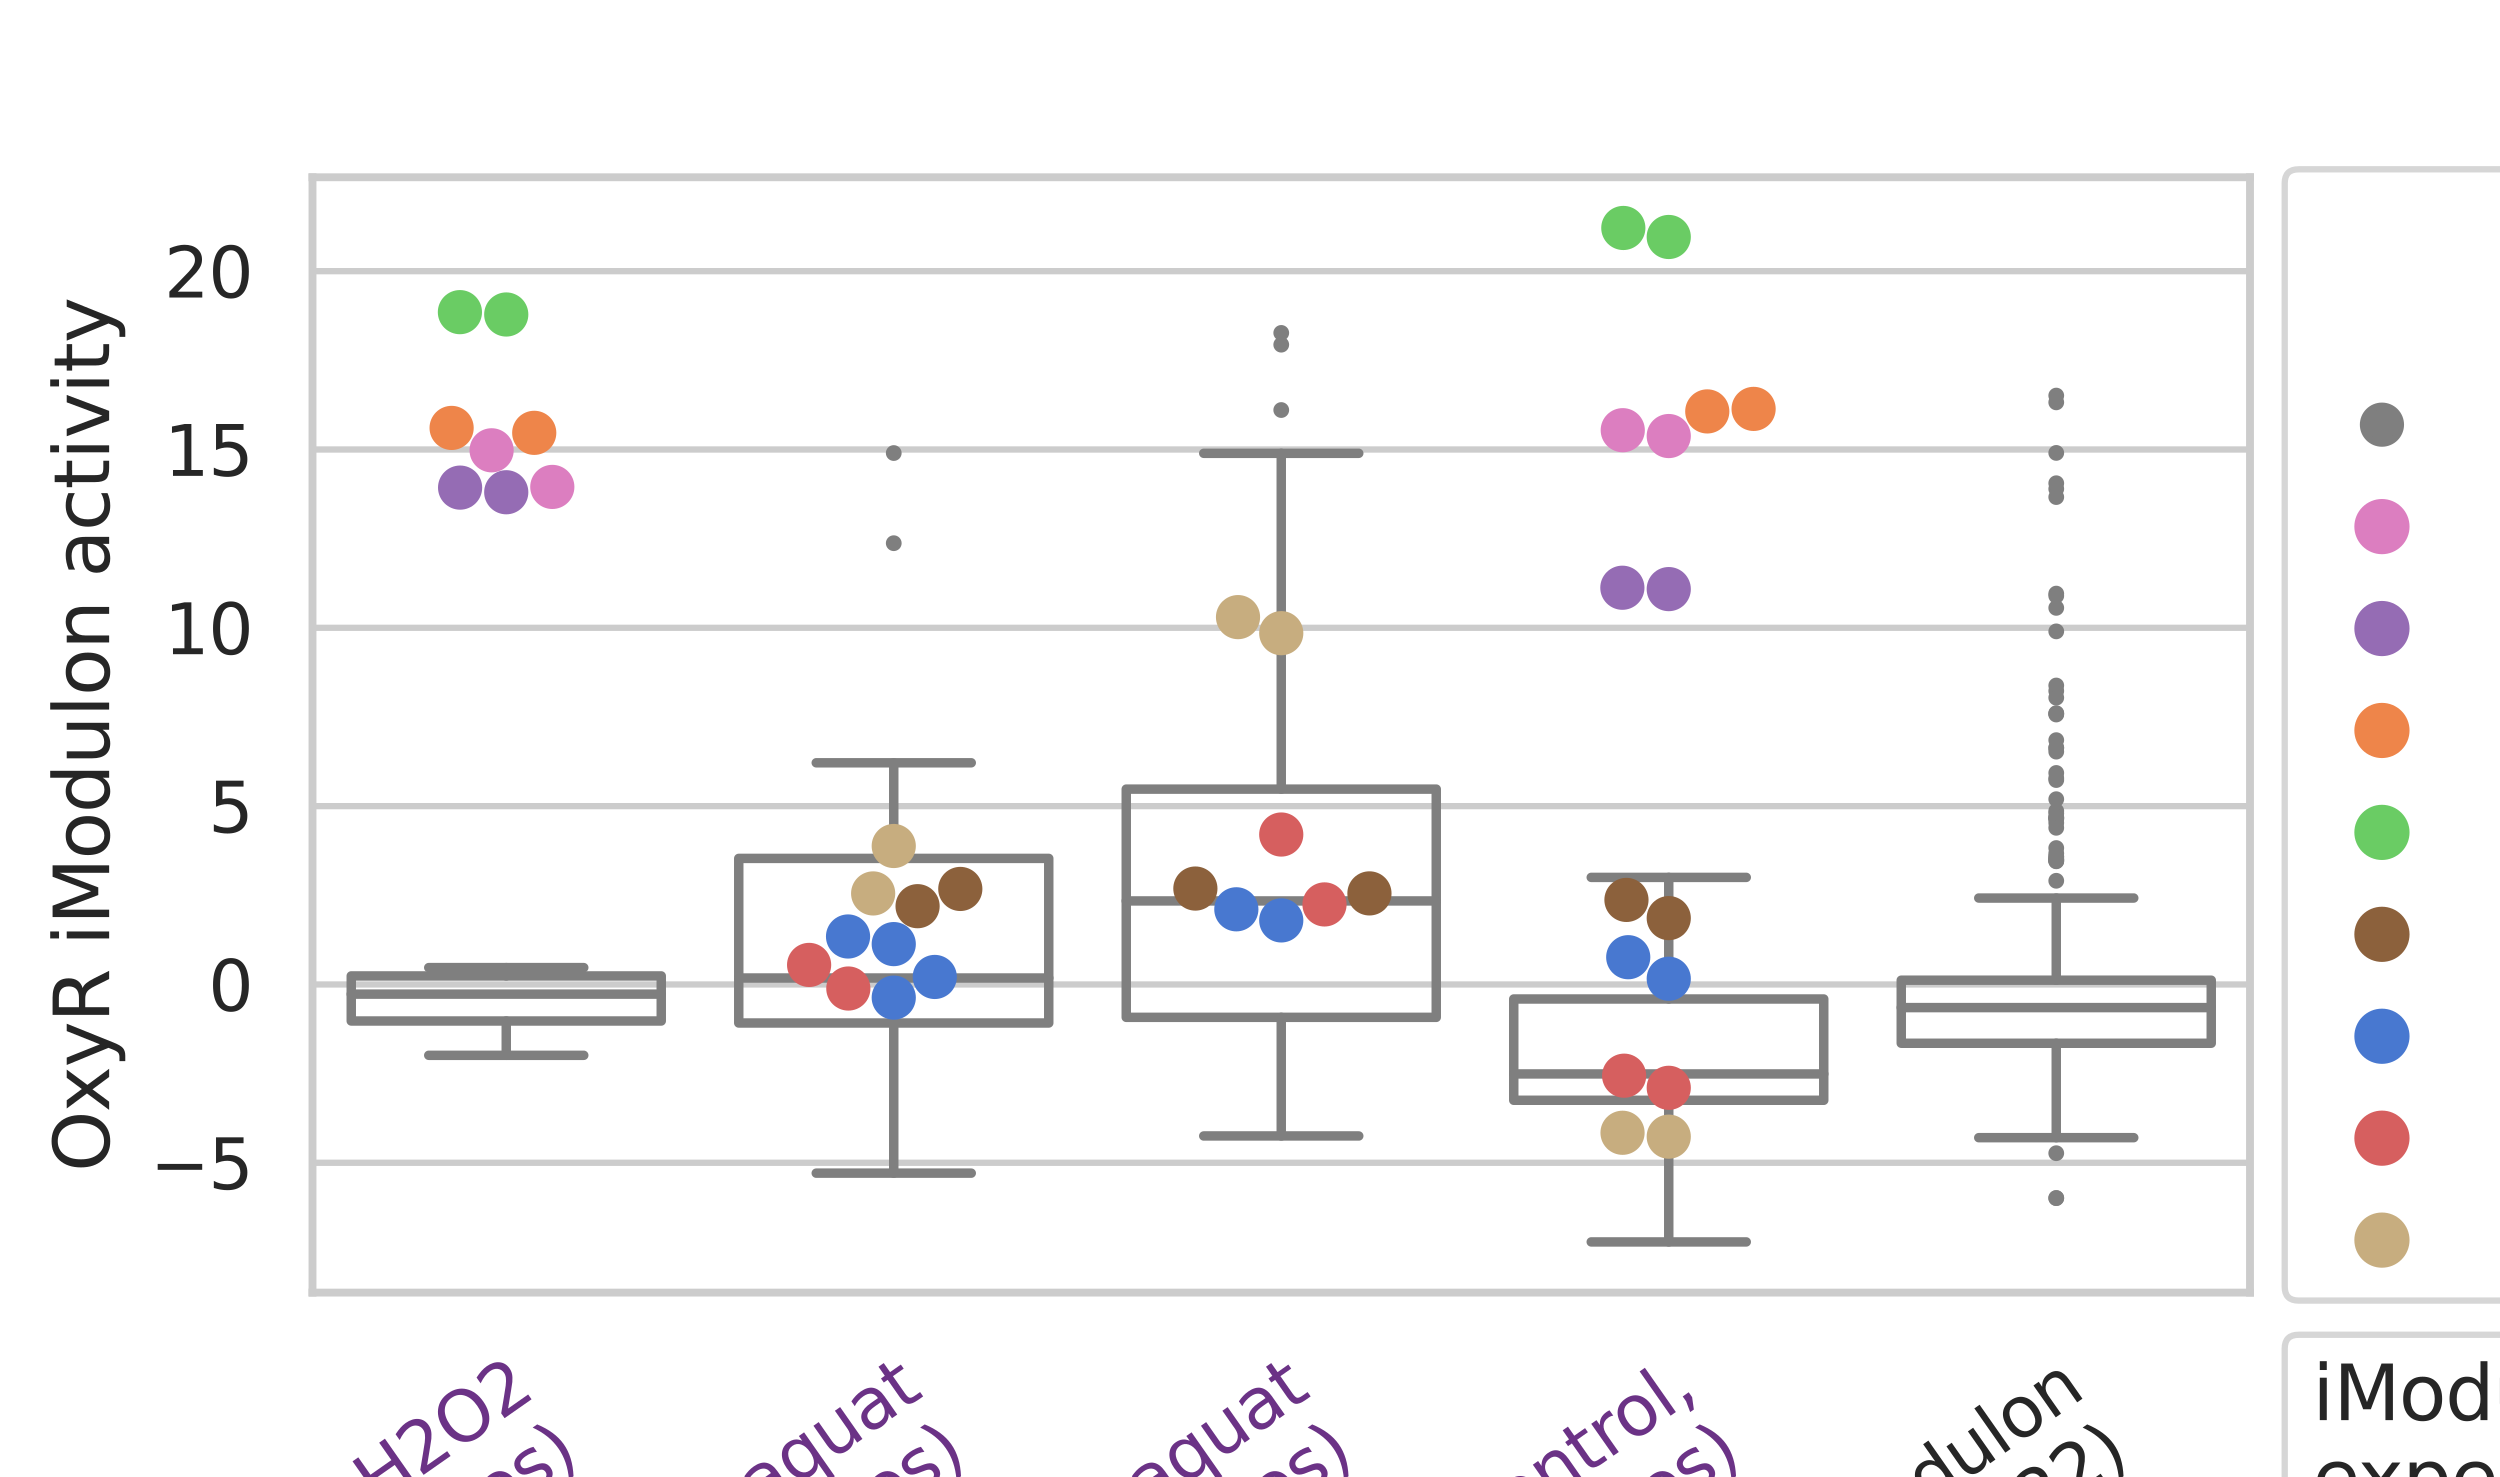 <?xml version="1.0" encoding="utf-8" standalone="no"?>
<!DOCTYPE svg PUBLIC "-//W3C//DTD SVG 1.1//EN"
  "http://www.w3.org/Graphics/SVG/1.1/DTD/svg11.dtd">
<svg xmlns:xlink="http://www.w3.org/1999/xlink" width="396pt" height="234pt" viewBox="0 0 396 234" xmlns="http://www.w3.org/2000/svg" version="1.1">
 <defs>
  <style type="text/css">*{stroke-linejoin: round; stroke-linecap: butt}</style>
 </defs>
 <g id="figure_1">
  <g id="patch_1">
   <path d="M 0 234 
L 396 234 
L 396 0 
L 0 0 
z
" style="fill: #ffffff"/>
  </g>
  <g id="axes_1">
   <g id="patch_2">
    <path d="M 49.5 204.75 
L 356.4 204.75 
L 356.4 28.08 
L 49.5 28.08 
z
" style="fill: #ffffff"/>
   </g>
   <g id="matplotlib.axis_1">
    <g id="xtick_1">
     <g id="text_1">
      <!-- 2mM H2O2 -->
      <g style="fill: #6b3286" transform="translate(34.5 256.446)rotate(-35)scale(0.11 -0.11)">
       <defs>
        <path id="DejaVuSans-32" d="M 1228 531 
L 3431 531 
L 3431 0 
L 469 0 
L 469 531 
Q 828 903 1448 1529 
Q 2069 2156 2228 2338 
Q 2531 2678 2651 2914 
Q 2772 3150 2772 3378 
Q 2772 3750 2511 3984 
Q 2250 4219 1831 4219 
Q 1534 4219 1204 4116 
Q 875 4013 500 3803 
L 500 4441 
Q 881 4594 1212 4672 
Q 1544 4750 1819 4750 
Q 2544 4750 2975 4387 
Q 3406 4025 3406 3419 
Q 3406 3131 3298 2873 
Q 3191 2616 2906 2266 
Q 2828 2175 2409 1742 
Q 1991 1309 1228 531 
z
" transform="scale(0.016)"/>
        <path id="DejaVuSans-6d" d="M 3328 2828 
Q 3544 3216 3844 3400 
Q 4144 3584 4550 3584 
Q 5097 3584 5394 3201 
Q 5691 2819 5691 2113 
L 5691 0 
L 5113 0 
L 5113 2094 
Q 5113 2597 4934 2840 
Q 4756 3084 4391 3084 
Q 3944 3084 3684 2787 
Q 3425 2491 3425 1978 
L 3425 0 
L 2847 0 
L 2847 2094 
Q 2847 2600 2669 2842 
Q 2491 3084 2119 3084 
Q 1678 3084 1418 2786 
Q 1159 2488 1159 1978 
L 1159 0 
L 581 0 
L 581 3500 
L 1159 3500 
L 1159 2956 
Q 1356 3278 1631 3431 
Q 1906 3584 2284 3584 
Q 2666 3584 2933 3390 
Q 3200 3197 3328 2828 
z
" transform="scale(0.016)"/>
        <path id="DejaVuSans-4d" d="M 628 4666 
L 1569 4666 
L 2759 1491 
L 3956 4666 
L 4897 4666 
L 4897 0 
L 4281 0 
L 4281 4097 
L 3078 897 
L 2444 897 
L 1241 4097 
L 1241 0 
L 628 0 
L 628 4666 
z
" transform="scale(0.016)"/>
        <path id="DejaVuSans-20" transform="scale(0.016)"/>
        <path id="DejaVuSans-48" d="M 628 4666 
L 1259 4666 
L 1259 2753 
L 3553 2753 
L 3553 4666 
L 4184 4666 
L 4184 0 
L 3553 0 
L 3553 2222 
L 1259 2222 
L 1259 0 
L 628 0 
L 628 4666 
z
" transform="scale(0.016)"/>
        <path id="DejaVuSans-4f" d="M 2522 4238 
Q 1834 4238 1429 3725 
Q 1025 3213 1025 2328 
Q 1025 1447 1429 934 
Q 1834 422 2522 422 
Q 3209 422 3611 934 
Q 4013 1447 4013 2328 
Q 4013 3213 3611 3725 
Q 3209 4238 2522 4238 
z
M 2522 4750 
Q 3503 4750 4090 4092 
Q 4678 3434 4678 2328 
Q 4678 1225 4090 567 
Q 3503 -91 2522 -91 
Q 1538 -91 948 565 
Q 359 1222 359 2328 
Q 359 3434 948 4092 
Q 1538 4750 2522 4750 
z
" transform="scale(0.016)"/>
       </defs>
       <use xlink:href="#DejaVuSans-32"/>
       <use xlink:href="#DejaVuSans-6d" x="63.623"/>
       <use xlink:href="#DejaVuSans-4d" x="161.035"/>
       <use xlink:href="#DejaVuSans-20" x="247.314"/>
       <use xlink:href="#DejaVuSans-48" x="279.102"/>
       <use xlink:href="#DejaVuSans-32" x="354.297"/>
       <use xlink:href="#DejaVuSans-4f" x="417.92"/>
       <use xlink:href="#DejaVuSans-32" x="496.631"/>
      </g>
      <!-- (12 samples) -->
      <g style="fill: #6b3286" transform="translate(33.233 272.37)rotate(-35)scale(0.11 -0.11)">
       <defs>
        <path id="DejaVuSans-28" d="M 1984 4856 
Q 1566 4138 1362 3434 
Q 1159 2731 1159 2009 
Q 1159 1288 1364 580 
Q 1569 -128 1984 -844 
L 1484 -844 
Q 1016 -109 783 600 
Q 550 1309 550 2009 
Q 550 2706 781 3412 
Q 1013 4119 1484 4856 
L 1984 4856 
z
" transform="scale(0.016)"/>
        <path id="DejaVuSans-31" d="M 794 531 
L 1825 531 
L 1825 4091 
L 703 3866 
L 703 4441 
L 1819 4666 
L 2450 4666 
L 2450 531 
L 3481 531 
L 3481 0 
L 794 0 
L 794 531 
z
" transform="scale(0.016)"/>
        <path id="DejaVuSans-73" d="M 2834 3397 
L 2834 2853 
Q 2591 2978 2328 3040 
Q 2066 3103 1784 3103 
Q 1356 3103 1142 2972 
Q 928 2841 928 2578 
Q 928 2378 1081 2264 
Q 1234 2150 1697 2047 
L 1894 2003 
Q 2506 1872 2764 1633 
Q 3022 1394 3022 966 
Q 3022 478 2636 193 
Q 2250 -91 1575 -91 
Q 1294 -91 989 -36 
Q 684 19 347 128 
L 347 722 
Q 666 556 975 473 
Q 1284 391 1588 391 
Q 1994 391 2212 530 
Q 2431 669 2431 922 
Q 2431 1156 2273 1281 
Q 2116 1406 1581 1522 
L 1381 1569 
Q 847 1681 609 1914 
Q 372 2147 372 2553 
Q 372 3047 722 3315 
Q 1072 3584 1716 3584 
Q 2034 3584 2315 3537 
Q 2597 3491 2834 3397 
z
" transform="scale(0.016)"/>
        <path id="DejaVuSans-61" d="M 2194 1759 
Q 1497 1759 1228 1600 
Q 959 1441 959 1056 
Q 959 750 1161 570 
Q 1363 391 1709 391 
Q 2188 391 2477 730 
Q 2766 1069 2766 1631 
L 2766 1759 
L 2194 1759 
z
M 3341 1997 
L 3341 0 
L 2766 0 
L 2766 531 
Q 2569 213 2275 61 
Q 1981 -91 1556 -91 
Q 1019 -91 701 211 
Q 384 513 384 1019 
Q 384 1609 779 1909 
Q 1175 2209 1959 2209 
L 2766 2209 
L 2766 2266 
Q 2766 2663 2505 2880 
Q 2244 3097 1772 3097 
Q 1472 3097 1187 3025 
Q 903 2953 641 2809 
L 641 3341 
Q 956 3463 1253 3523 
Q 1550 3584 1831 3584 
Q 2591 3584 2966 3190 
Q 3341 2797 3341 1997 
z
" transform="scale(0.016)"/>
        <path id="DejaVuSans-70" d="M 1159 525 
L 1159 -1331 
L 581 -1331 
L 581 3500 
L 1159 3500 
L 1159 2969 
Q 1341 3281 1617 3432 
Q 1894 3584 2278 3584 
Q 2916 3584 3314 3078 
Q 3713 2572 3713 1747 
Q 3713 922 3314 415 
Q 2916 -91 2278 -91 
Q 1894 -91 1617 61 
Q 1341 213 1159 525 
z
M 3116 1747 
Q 3116 2381 2855 2742 
Q 2594 3103 2138 3103 
Q 1681 3103 1420 2742 
Q 1159 2381 1159 1747 
Q 1159 1113 1420 752 
Q 1681 391 2138 391 
Q 2594 391 2855 752 
Q 3116 1113 3116 1747 
z
" transform="scale(0.016)"/>
        <path id="DejaVuSans-6c" d="M 603 4863 
L 1178 4863 
L 1178 0 
L 603 0 
L 603 4863 
z
" transform="scale(0.016)"/>
        <path id="DejaVuSans-65" d="M 3597 1894 
L 3597 1613 
L 953 1613 
Q 991 1019 1311 708 
Q 1631 397 2203 397 
Q 2534 397 2845 478 
Q 3156 559 3463 722 
L 3463 178 
Q 3153 47 2828 -22 
Q 2503 -91 2169 -91 
Q 1331 -91 842 396 
Q 353 884 353 1716 
Q 353 2575 817 3079 
Q 1281 3584 2069 3584 
Q 2775 3584 3186 3129 
Q 3597 2675 3597 1894 
z
M 3022 2063 
Q 3016 2534 2758 2815 
Q 2500 3097 2075 3097 
Q 1594 3097 1305 2825 
Q 1016 2553 972 2059 
L 3022 2063 
z
" transform="scale(0.016)"/>
        <path id="DejaVuSans-29" d="M 513 4856 
L 1013 4856 
Q 1481 4119 1714 3412 
Q 1947 2706 1947 2009 
Q 1947 1309 1714 600 
Q 1481 -109 1013 -844 
L 513 -844 
Q 928 -128 1133 580 
Q 1338 1288 1338 2009 
Q 1338 2731 1133 3434 
Q 928 4138 513 4856 
z
" transform="scale(0.016)"/>
       </defs>
       <use xlink:href="#DejaVuSans-28"/>
       <use xlink:href="#DejaVuSans-31" x="39.014"/>
       <use xlink:href="#DejaVuSans-32" x="102.637"/>
       <use xlink:href="#DejaVuSans-20" x="166.26"/>
       <use xlink:href="#DejaVuSans-73" x="198.047"/>
       <use xlink:href="#DejaVuSans-61" x="250.146"/>
       <use xlink:href="#DejaVuSans-6d" x="311.426"/>
       <use xlink:href="#DejaVuSans-70" x="408.838"/>
       <use xlink:href="#DejaVuSans-6c" x="472.314"/>
       <use xlink:href="#DejaVuSans-65" x="500.098"/>
       <use xlink:href="#DejaVuSans-73" x="561.621"/>
       <use xlink:href="#DejaVuSans-29" x="613.721"/>
      </g>
     </g>
    </g>
    <g id="xtick_2">
     <g id="text_2">
      <!-- 250uM paraquat -->
      <g style="fill: #6b3286" transform="translate(71.863 273.263)rotate(-35)scale(0.11 -0.11)">
       <defs>
        <path id="DejaVuSans-35" d="M 691 4666 
L 3169 4666 
L 3169 4134 
L 1269 4134 
L 1269 2991 
Q 1406 3038 1543 3061 
Q 1681 3084 1819 3084 
Q 2600 3084 3056 2656 
Q 3513 2228 3513 1497 
Q 3513 744 3044 326 
Q 2575 -91 1722 -91 
Q 1428 -91 1123 -41 
Q 819 9 494 109 
L 494 744 
Q 775 591 1075 516 
Q 1375 441 1709 441 
Q 2250 441 2565 725 
Q 2881 1009 2881 1497 
Q 2881 1984 2565 2268 
Q 2250 2553 1709 2553 
Q 1456 2553 1204 2497 
Q 953 2441 691 2322 
L 691 4666 
z
" transform="scale(0.016)"/>
        <path id="DejaVuSans-30" d="M 2034 4250 
Q 1547 4250 1301 3770 
Q 1056 3291 1056 2328 
Q 1056 1369 1301 889 
Q 1547 409 2034 409 
Q 2525 409 2770 889 
Q 3016 1369 3016 2328 
Q 3016 3291 2770 3770 
Q 2525 4250 2034 4250 
z
M 2034 4750 
Q 2819 4750 3233 4129 
Q 3647 3509 3647 2328 
Q 3647 1150 3233 529 
Q 2819 -91 2034 -91 
Q 1250 -91 836 529 
Q 422 1150 422 2328 
Q 422 3509 836 4129 
Q 1250 4750 2034 4750 
z
" transform="scale(0.016)"/>
        <path id="DejaVuSans-75" d="M 544 1381 
L 544 3500 
L 1119 3500 
L 1119 1403 
Q 1119 906 1312 657 
Q 1506 409 1894 409 
Q 2359 409 2629 706 
Q 2900 1003 2900 1516 
L 2900 3500 
L 3475 3500 
L 3475 0 
L 2900 0 
L 2900 538 
Q 2691 219 2414 64 
Q 2138 -91 1772 -91 
Q 1169 -91 856 284 
Q 544 659 544 1381 
z
M 1991 3584 
L 1991 3584 
z
" transform="scale(0.016)"/>
        <path id="DejaVuSans-72" d="M 2631 2963 
Q 2534 3019 2420 3045 
Q 2306 3072 2169 3072 
Q 1681 3072 1420 2755 
Q 1159 2438 1159 1844 
L 1159 0 
L 581 0 
L 581 3500 
L 1159 3500 
L 1159 2956 
Q 1341 3275 1631 3429 
Q 1922 3584 2338 3584 
Q 2397 3584 2469 3576 
Q 2541 3569 2628 3553 
L 2631 2963 
z
" transform="scale(0.016)"/>
        <path id="DejaVuSans-71" d="M 947 1747 
Q 947 1113 1208 752 
Q 1469 391 1925 391 
Q 2381 391 2643 752 
Q 2906 1113 2906 1747 
Q 2906 2381 2643 2742 
Q 2381 3103 1925 3103 
Q 1469 3103 1208 2742 
Q 947 2381 947 1747 
z
M 2906 525 
Q 2725 213 2448 61 
Q 2172 -91 1784 -91 
Q 1150 -91 751 415 
Q 353 922 353 1747 
Q 353 2572 751 3078 
Q 1150 3584 1784 3584 
Q 2172 3584 2448 3432 
Q 2725 3281 2906 2969 
L 2906 3500 
L 3481 3500 
L 3481 -1331 
L 2906 -1331 
L 2906 525 
z
" transform="scale(0.016)"/>
        <path id="DejaVuSans-74" d="M 1172 4494 
L 1172 3500 
L 2356 3500 
L 2356 3053 
L 1172 3053 
L 1172 1153 
Q 1172 725 1289 603 
Q 1406 481 1766 481 
L 2356 481 
L 2356 0 
L 1766 0 
Q 1100 0 847 248 
Q 594 497 594 1153 
L 594 3053 
L 172 3053 
L 172 3500 
L 594 3500 
L 594 4494 
L 1172 4494 
z
" transform="scale(0.016)"/>
       </defs>
       <use xlink:href="#DejaVuSans-32"/>
       <use xlink:href="#DejaVuSans-35" x="63.623"/>
       <use xlink:href="#DejaVuSans-30" x="127.246"/>
       <use xlink:href="#DejaVuSans-75" x="190.869"/>
       <use xlink:href="#DejaVuSans-4d" x="254.248"/>
       <use xlink:href="#DejaVuSans-20" x="340.527"/>
       <use xlink:href="#DejaVuSans-70" x="372.314"/>
       <use xlink:href="#DejaVuSans-61" x="435.791"/>
       <use xlink:href="#DejaVuSans-72" x="497.07"/>
       <use xlink:href="#DejaVuSans-61" x="538.184"/>
       <use xlink:href="#DejaVuSans-71" x="599.463"/>
       <use xlink:href="#DejaVuSans-75" x="662.939"/>
       <use xlink:href="#DejaVuSans-61" x="726.318"/>
       <use xlink:href="#DejaVuSans-74" x="787.598"/>
      </g>
      <!-- (36 samples) -->
      <g style="fill: #6b3286" transform="translate(94.613 272.37)rotate(-35)scale(0.11 -0.11)">
       <defs>
        <path id="DejaVuSans-33" d="M 2597 2516 
Q 3050 2419 3304 2112 
Q 3559 1806 3559 1356 
Q 3559 666 3084 287 
Q 2609 -91 1734 -91 
Q 1441 -91 1130 -33 
Q 819 25 488 141 
L 488 750 
Q 750 597 1062 519 
Q 1375 441 1716 441 
Q 2309 441 2620 675 
Q 2931 909 2931 1356 
Q 2931 1769 2642 2001 
Q 2353 2234 1838 2234 
L 1294 2234 
L 1294 2753 
L 1863 2753 
Q 2328 2753 2575 2939 
Q 2822 3125 2822 3475 
Q 2822 3834 2567 4026 
Q 2313 4219 1838 4219 
Q 1578 4219 1281 4162 
Q 984 4106 628 3988 
L 628 4550 
Q 988 4650 1302 4700 
Q 1616 4750 1894 4750 
Q 2613 4750 3031 4423 
Q 3450 4097 3450 3541 
Q 3450 3153 3228 2886 
Q 3006 2619 2597 2516 
z
" transform="scale(0.016)"/>
        <path id="DejaVuSans-36" d="M 2113 2584 
Q 1688 2584 1439 2293 
Q 1191 2003 1191 1497 
Q 1191 994 1439 701 
Q 1688 409 2113 409 
Q 2538 409 2786 701 
Q 3034 994 3034 1497 
Q 3034 2003 2786 2293 
Q 2538 2584 2113 2584 
z
M 3366 4563 
L 3366 3988 
Q 3128 4100 2886 4159 
Q 2644 4219 2406 4219 
Q 1781 4219 1451 3797 
Q 1122 3375 1075 2522 
Q 1259 2794 1537 2939 
Q 1816 3084 2150 3084 
Q 2853 3084 3261 2657 
Q 3669 2231 3669 1497 
Q 3669 778 3244 343 
Q 2819 -91 2113 -91 
Q 1303 -91 875 529 
Q 447 1150 447 2328 
Q 447 3434 972 4092 
Q 1497 4750 2381 4750 
Q 2619 4750 2861 4703 
Q 3103 4656 3366 4563 
z
" transform="scale(0.016)"/>
       </defs>
       <use xlink:href="#DejaVuSans-28"/>
       <use xlink:href="#DejaVuSans-33" x="39.014"/>
       <use xlink:href="#DejaVuSans-36" x="102.637"/>
       <use xlink:href="#DejaVuSans-20" x="166.26"/>
       <use xlink:href="#DejaVuSans-73" x="198.047"/>
       <use xlink:href="#DejaVuSans-61" x="250.146"/>
       <use xlink:href="#DejaVuSans-6d" x="311.426"/>
       <use xlink:href="#DejaVuSans-70" x="408.838"/>
       <use xlink:href="#DejaVuSans-6c" x="472.314"/>
       <use xlink:href="#DejaVuSans-65" x="500.098"/>
       <use xlink:href="#DejaVuSans-73" x="561.621"/>
       <use xlink:href="#DejaVuSans-29" x="613.721"/>
      </g>
     </g>
    </g>
    <g id="xtick_3">
     <g id="text_3">
      <!-- 750uM paraquat -->
      <g style="fill: #6b3286" transform="translate(133.243 273.263)rotate(-35)scale(0.11 -0.11)">
       <defs>
        <path id="DejaVuSans-37" d="M 525 4666 
L 3525 4666 
L 3525 4397 
L 1831 0 
L 1172 0 
L 2766 4134 
L 525 4134 
L 525 4666 
z
" transform="scale(0.016)"/>
       </defs>
       <use xlink:href="#DejaVuSans-37"/>
       <use xlink:href="#DejaVuSans-35" x="63.623"/>
       <use xlink:href="#DejaVuSans-30" x="127.246"/>
       <use xlink:href="#DejaVuSans-75" x="190.869"/>
       <use xlink:href="#DejaVuSans-4d" x="254.248"/>
       <use xlink:href="#DejaVuSans-20" x="340.527"/>
       <use xlink:href="#DejaVuSans-70" x="372.314"/>
       <use xlink:href="#DejaVuSans-61" x="435.791"/>
       <use xlink:href="#DejaVuSans-72" x="497.07"/>
       <use xlink:href="#DejaVuSans-61" x="538.184"/>
       <use xlink:href="#DejaVuSans-71" x="599.463"/>
       <use xlink:href="#DejaVuSans-75" x="662.939"/>
       <use xlink:href="#DejaVuSans-61" x="726.318"/>
       <use xlink:href="#DejaVuSans-74" x="787.598"/>
      </g>
      <!-- (31 samples) -->
      <g style="fill: #6b3286" transform="translate(155.993 272.37)rotate(-35)scale(0.11 -0.11)">
       <use xlink:href="#DejaVuSans-28"/>
       <use xlink:href="#DejaVuSans-33" x="39.014"/>
       <use xlink:href="#DejaVuSans-31" x="102.637"/>
       <use xlink:href="#DejaVuSans-20" x="166.26"/>
       <use xlink:href="#DejaVuSans-73" x="198.047"/>
       <use xlink:href="#DejaVuSans-61" x="250.146"/>
       <use xlink:href="#DejaVuSans-6d" x="311.426"/>
       <use xlink:href="#DejaVuSans-70" x="408.838"/>
       <use xlink:href="#DejaVuSans-6c" x="472.314"/>
       <use xlink:href="#DejaVuSans-65" x="500.098"/>
       <use xlink:href="#DejaVuSans-73" x="561.621"/>
       <use xlink:href="#DejaVuSans-29" x="613.721"/>
      </g>
     </g>
    </g>
    <g id="xtick_4">
     <g id="text_4">
      <!-- none (control, -->
      <g style="fill: #6b3286" transform="translate(206.173 265.175)rotate(-35)scale(0.11 -0.11)">
       <defs>
        <path id="DejaVuSans-6e" d="M 3513 2113 
L 3513 0 
L 2938 0 
L 2938 2094 
Q 2938 2591 2744 2837 
Q 2550 3084 2163 3084 
Q 1697 3084 1428 2787 
Q 1159 2491 1159 1978 
L 1159 0 
L 581 0 
L 581 3500 
L 1159 3500 
L 1159 2956 
Q 1366 3272 1645 3428 
Q 1925 3584 2291 3584 
Q 2894 3584 3203 3211 
Q 3513 2838 3513 2113 
z
" transform="scale(0.016)"/>
        <path id="DejaVuSans-6f" d="M 1959 3097 
Q 1497 3097 1228 2736 
Q 959 2375 959 1747 
Q 959 1119 1226 758 
Q 1494 397 1959 397 
Q 2419 397 2687 759 
Q 2956 1122 2956 1747 
Q 2956 2369 2687 2733 
Q 2419 3097 1959 3097 
z
M 1959 3584 
Q 2709 3584 3137 3096 
Q 3566 2609 3566 1747 
Q 3566 888 3137 398 
Q 2709 -91 1959 -91 
Q 1206 -91 779 398 
Q 353 888 353 1747 
Q 353 2609 779 3096 
Q 1206 3584 1959 3584 
z
" transform="scale(0.016)"/>
        <path id="DejaVuSans-63" d="M 3122 3366 
L 3122 2828 
Q 2878 2963 2633 3030 
Q 2388 3097 2138 3097 
Q 1578 3097 1268 2742 
Q 959 2388 959 1747 
Q 959 1106 1268 751 
Q 1578 397 2138 397 
Q 2388 397 2633 464 
Q 2878 531 3122 666 
L 3122 134 
Q 2881 22 2623 -34 
Q 2366 -91 2075 -91 
Q 1284 -91 818 406 
Q 353 903 353 1747 
Q 353 2603 823 3093 
Q 1294 3584 2113 3584 
Q 2378 3584 2631 3529 
Q 2884 3475 3122 3366 
z
" transform="scale(0.016)"/>
        <path id="DejaVuSans-2c" d="M 750 794 
L 1409 794 
L 1409 256 
L 897 -744 
L 494 -744 
L 750 256 
L 750 794 
z
" transform="scale(0.016)"/>
       </defs>
       <use xlink:href="#DejaVuSans-6e"/>
       <use xlink:href="#DejaVuSans-6f" x="63.379"/>
       <use xlink:href="#DejaVuSans-6e" x="124.561"/>
       <use xlink:href="#DejaVuSans-65" x="187.939"/>
       <use xlink:href="#DejaVuSans-20" x="249.463"/>
       <use xlink:href="#DejaVuSans-28" x="281.25"/>
       <use xlink:href="#DejaVuSans-63" x="320.264"/>
       <use xlink:href="#DejaVuSans-6f" x="375.244"/>
       <use xlink:href="#DejaVuSans-6e" x="436.426"/>
       <use xlink:href="#DejaVuSans-74" x="499.805"/>
       <use xlink:href="#DejaVuSans-72" x="539.014"/>
       <use xlink:href="#DejaVuSans-6f" x="577.877"/>
       <use xlink:href="#DejaVuSans-6c" x="639.059"/>
       <use xlink:href="#DejaVuSans-2c" x="666.842"/>
      </g>
      <!-- 46 samples) -->
      <g style="fill: #6b3286" transform="translate(220.889 269.908)rotate(-35)scale(0.11 -0.11)">
       <defs>
        <path id="DejaVuSans-34" d="M 2419 4116 
L 825 1625 
L 2419 1625 
L 2419 4116 
z
M 2253 4666 
L 3047 4666 
L 3047 1625 
L 3713 1625 
L 3713 1100 
L 3047 1100 
L 3047 0 
L 2419 0 
L 2419 1100 
L 313 1100 
L 313 1709 
L 2253 4666 
z
" transform="scale(0.016)"/>
       </defs>
       <use xlink:href="#DejaVuSans-34"/>
       <use xlink:href="#DejaVuSans-36" x="63.623"/>
       <use xlink:href="#DejaVuSans-20" x="127.246"/>
       <use xlink:href="#DejaVuSans-73" x="159.033"/>
       <use xlink:href="#DejaVuSans-61" x="211.133"/>
       <use xlink:href="#DejaVuSans-6d" x="272.412"/>
       <use xlink:href="#DejaVuSans-70" x="369.824"/>
       <use xlink:href="#DejaVuSans-6c" x="433.301"/>
       <use xlink:href="#DejaVuSans-65" x="461.084"/>
       <use xlink:href="#DejaVuSans-73" x="522.607"/>
       <use xlink:href="#DejaVuSans-29" x="574.707"/>
      </g>
     </g>
    </g>
    <g id="xtick_5">
     <g id="text_5">
      <!-- all other iModulon -->
      <g style="fill: #262626" transform="translate(249.294 277.961)rotate(-35)scale(0.11 -0.11)">
       <defs>
        <path id="DejaVuSans-68" d="M 3513 2113 
L 3513 0 
L 2938 0 
L 2938 2094 
Q 2938 2591 2744 2837 
Q 2550 3084 2163 3084 
Q 1697 3084 1428 2787 
Q 1159 2491 1159 1978 
L 1159 0 
L 581 0 
L 581 4863 
L 1159 4863 
L 1159 2956 
Q 1366 3272 1645 3428 
Q 1925 3584 2291 3584 
Q 2894 3584 3203 3211 
Q 3513 2838 3513 2113 
z
" transform="scale(0.016)"/>
        <path id="DejaVuSans-69" d="M 603 3500 
L 1178 3500 
L 1178 0 
L 603 0 
L 603 3500 
z
M 603 4863 
L 1178 4863 
L 1178 4134 
L 603 4134 
L 603 4863 
z
" transform="scale(0.016)"/>
        <path id="DejaVuSans-64" d="M 2906 2969 
L 2906 4863 
L 3481 4863 
L 3481 0 
L 2906 0 
L 2906 525 
Q 2725 213 2448 61 
Q 2172 -91 1784 -91 
Q 1150 -91 751 415 
Q 353 922 353 1747 
Q 353 2572 751 3078 
Q 1150 3584 1784 3584 
Q 2172 3584 2448 3432 
Q 2725 3281 2906 2969 
z
M 947 1747 
Q 947 1113 1208 752 
Q 1469 391 1925 391 
Q 2381 391 2643 752 
Q 2906 1113 2906 1747 
Q 2906 2381 2643 2742 
Q 2381 3103 1925 3103 
Q 1469 3103 1208 2742 
Q 947 2381 947 1747 
z
" transform="scale(0.016)"/>
       </defs>
       <use xlink:href="#DejaVuSans-61"/>
       <use xlink:href="#DejaVuSans-6c" x="61.279"/>
       <use xlink:href="#DejaVuSans-6c" x="89.062"/>
       <use xlink:href="#DejaVuSans-20" x="116.846"/>
       <use xlink:href="#DejaVuSans-6f" x="148.633"/>
       <use xlink:href="#DejaVuSans-74" x="209.814"/>
       <use xlink:href="#DejaVuSans-68" x="249.023"/>
       <use xlink:href="#DejaVuSans-65" x="312.402"/>
       <use xlink:href="#DejaVuSans-72" x="373.926"/>
       <use xlink:href="#DejaVuSans-20" x="415.039"/>
       <use xlink:href="#DejaVuSans-69" x="446.826"/>
       <use xlink:href="#DejaVuSans-4d" x="474.609"/>
       <use xlink:href="#DejaVuSans-6f" x="560.889"/>
       <use xlink:href="#DejaVuSans-64" x="622.07"/>
       <use xlink:href="#DejaVuSans-75" x="685.547"/>
       <use xlink:href="#DejaVuSans-6c" x="748.926"/>
       <use xlink:href="#DejaVuSans-6f" x="776.709"/>
       <use xlink:href="#DejaVuSans-6e" x="837.891"/>
      </g>
      <!-- samples (922) -->
      <g style="fill: #262626" transform="translate(273.02 276.384)rotate(-35)scale(0.11 -0.11)">
       <defs>
        <path id="DejaVuSans-39" d="M 703 97 
L 703 672 
Q 941 559 1184 500 
Q 1428 441 1663 441 
Q 2288 441 2617 861 
Q 2947 1281 2994 2138 
Q 2813 1869 2534 1725 
Q 2256 1581 1919 1581 
Q 1219 1581 811 2004 
Q 403 2428 403 3163 
Q 403 3881 828 4315 
Q 1253 4750 1959 4750 
Q 2769 4750 3195 4129 
Q 3622 3509 3622 2328 
Q 3622 1225 3098 567 
Q 2575 -91 1691 -91 
Q 1453 -91 1209 -44 
Q 966 3 703 97 
z
M 1959 2075 
Q 2384 2075 2632 2365 
Q 2881 2656 2881 3163 
Q 2881 3666 2632 3958 
Q 2384 4250 1959 4250 
Q 1534 4250 1286 3958 
Q 1038 3666 1038 3163 
Q 1038 2656 1286 2365 
Q 1534 2075 1959 2075 
z
" transform="scale(0.016)"/>
       </defs>
       <use xlink:href="#DejaVuSans-73"/>
       <use xlink:href="#DejaVuSans-61" x="52.1"/>
       <use xlink:href="#DejaVuSans-6d" x="113.379"/>
       <use xlink:href="#DejaVuSans-70" x="210.791"/>
       <use xlink:href="#DejaVuSans-6c" x="274.268"/>
       <use xlink:href="#DejaVuSans-65" x="302.051"/>
       <use xlink:href="#DejaVuSans-73" x="363.574"/>
       <use xlink:href="#DejaVuSans-20" x="415.674"/>
       <use xlink:href="#DejaVuSans-28" x="447.461"/>
       <use xlink:href="#DejaVuSans-39" x="486.475"/>
       <use xlink:href="#DejaVuSans-32" x="550.098"/>
       <use xlink:href="#DejaVuSans-32" x="613.721"/>
       <use xlink:href="#DejaVuSans-29" x="677.344"/>
      </g>
     </g>
    </g>
    <g id="text_6">
     <!-- iModulon experiment -->
     <g style="fill: #262626" transform="translate(139.312 303.043)scale(0.12 -0.12)">
      <defs>
       <path id="DejaVuSans-78" d="M 3513 3500 
L 2247 1797 
L 3578 0 
L 2900 0 
L 1881 1375 
L 863 0 
L 184 0 
L 1544 1831 
L 300 3500 
L 978 3500 
L 1906 2253 
L 2834 3500 
L 3513 3500 
z
" transform="scale(0.016)"/>
      </defs>
      <use xlink:href="#DejaVuSans-69"/>
      <use xlink:href="#DejaVuSans-4d" x="27.783"/>
      <use xlink:href="#DejaVuSans-6f" x="114.062"/>
      <use xlink:href="#DejaVuSans-64" x="175.244"/>
      <use xlink:href="#DejaVuSans-75" x="238.721"/>
      <use xlink:href="#DejaVuSans-6c" x="302.1"/>
      <use xlink:href="#DejaVuSans-6f" x="329.883"/>
      <use xlink:href="#DejaVuSans-6e" x="391.064"/>
      <use xlink:href="#DejaVuSans-20" x="454.443"/>
      <use xlink:href="#DejaVuSans-65" x="486.23"/>
      <use xlink:href="#DejaVuSans-78" x="546.004"/>
      <use xlink:href="#DejaVuSans-70" x="605.184"/>
      <use xlink:href="#DejaVuSans-65" x="668.66"/>
      <use xlink:href="#DejaVuSans-72" x="730.184"/>
      <use xlink:href="#DejaVuSans-69" x="771.297"/>
      <use xlink:href="#DejaVuSans-6d" x="799.08"/>
      <use xlink:href="#DejaVuSans-65" x="896.492"/>
      <use xlink:href="#DejaVuSans-6e" x="958.016"/>
      <use xlink:href="#DejaVuSans-74" x="1021.395"/>
     </g>
    </g>
   </g>
   <g id="matplotlib.axis_2">
    <g id="ytick_1">
     <g id="line2d_1">
      <path d="M 49.5 184.184 
L 356.4 184.184 
" clip-path="url(#pfc4886251c)" style="fill: none; stroke: #cccccc; stroke-linecap: round"/>
     </g>
     <g id="text_7">
      <!-- −5 -->
      <g style="fill: #262626" transform="translate(23.784 188.363)scale(0.11 -0.11)">
       <defs>
        <path id="DejaVuSans-2212" d="M 678 2272 
L 4684 2272 
L 4684 1741 
L 678 1741 
L 678 2272 
z
" transform="scale(0.016)"/>
       </defs>
       <use xlink:href="#DejaVuSans-2212"/>
       <use xlink:href="#DejaVuSans-35" x="83.789"/>
      </g>
     </g>
    </g>
    <g id="ytick_2">
     <g id="line2d_2">
      <path d="M 49.5 155.938 
L 356.4 155.938 
" clip-path="url(#pfc4886251c)" style="fill: none; stroke: #cccccc; stroke-linecap: round"/>
     </g>
     <g id="text_8">
      <!-- 0 -->
      <g style="fill: #262626" transform="translate(33.001 160.117)scale(0.11 -0.11)">
       <use xlink:href="#DejaVuSans-30"/>
      </g>
     </g>
    </g>
    <g id="ytick_3">
     <g id="line2d_3">
      <path d="M 49.5 127.691 
L 356.4 127.691 
" clip-path="url(#pfc4886251c)" style="fill: none; stroke: #cccccc; stroke-linecap: round"/>
     </g>
     <g id="text_9">
      <!-- 5 -->
      <g style="fill: #262626" transform="translate(33.001 131.87)scale(0.11 -0.11)">
       <use xlink:href="#DejaVuSans-35"/>
      </g>
     </g>
    </g>
    <g id="ytick_4">
     <g id="line2d_4">
      <path d="M 49.5 99.445 
L 356.4 99.445 
" clip-path="url(#pfc4886251c)" style="fill: none; stroke: #cccccc; stroke-linecap: round"/>
     </g>
     <g id="text_10">
      <!-- 10 -->
      <g style="fill: #262626" transform="translate(26.003 103.624)scale(0.11 -0.11)">
       <use xlink:href="#DejaVuSans-31"/>
       <use xlink:href="#DejaVuSans-30" x="63.623"/>
      </g>
     </g>
    </g>
    <g id="ytick_5">
     <g id="line2d_5">
      <path d="M 49.5 71.198 
L 356.4 71.198 
" clip-path="url(#pfc4886251c)" style="fill: none; stroke: #cccccc; stroke-linecap: round"/>
     </g>
     <g id="text_11">
      <!-- 15 -->
      <g style="fill: #262626" transform="translate(26.003 75.378)scale(0.11 -0.11)">
       <use xlink:href="#DejaVuSans-31"/>
       <use xlink:href="#DejaVuSans-35" x="63.623"/>
      </g>
     </g>
    </g>
    <g id="ytick_6">
     <g id="line2d_6">
      <path d="M 49.5 42.952 
L 356.4 42.952 
" clip-path="url(#pfc4886251c)" style="fill: none; stroke: #cccccc; stroke-linecap: round"/>
     </g>
     <g id="text_12">
      <!-- 20 -->
      <g style="fill: #262626" transform="translate(26.003 47.131)scale(0.11 -0.11)">
       <use xlink:href="#DejaVuSans-32"/>
       <use xlink:href="#DejaVuSans-30" x="63.623"/>
      </g>
     </g>
    </g>
    <g id="text_13">
     <!-- OxyR iModulon activity -->
     <g style="fill: #262626" transform="translate(17.288 185.607)rotate(-90)scale(0.12 -0.12)">
      <defs>
       <path id="DejaVuSans-79" d="M 2059 -325 
Q 1816 -950 1584 -1140 
Q 1353 -1331 966 -1331 
L 506 -1331 
L 506 -850 
L 844 -850 
Q 1081 -850 1212 -737 
Q 1344 -625 1503 -206 
L 1606 56 
L 191 3500 
L 800 3500 
L 1894 763 
L 2988 3500 
L 3597 3500 
L 2059 -325 
z
" transform="scale(0.016)"/>
       <path id="DejaVuSans-52" d="M 2841 2188 
Q 3044 2119 3236 1894 
Q 3428 1669 3622 1275 
L 4263 0 
L 3584 0 
L 2988 1197 
Q 2756 1666 2539 1819 
Q 2322 1972 1947 1972 
L 1259 1972 
L 1259 0 
L 628 0 
L 628 4666 
L 2053 4666 
Q 2853 4666 3247 4331 
Q 3641 3997 3641 3322 
Q 3641 2881 3436 2590 
Q 3231 2300 2841 2188 
z
M 1259 4147 
L 1259 2491 
L 2053 2491 
Q 2509 2491 2742 2702 
Q 2975 2913 2975 3322 
Q 2975 3731 2742 3939 
Q 2509 4147 2053 4147 
L 1259 4147 
z
" transform="scale(0.016)"/>
       <path id="DejaVuSans-76" d="M 191 3500 
L 800 3500 
L 1894 563 
L 2988 3500 
L 3597 3500 
L 2284 0 
L 1503 0 
L 191 3500 
z
" transform="scale(0.016)"/>
      </defs>
      <use xlink:href="#DejaVuSans-4f"/>
      <use xlink:href="#DejaVuSans-78" x="78.711"/>
      <use xlink:href="#DejaVuSans-79" x="137.891"/>
      <use xlink:href="#DejaVuSans-52" x="197.07"/>
      <use xlink:href="#DejaVuSans-20" x="266.553"/>
      <use xlink:href="#DejaVuSans-69" x="298.34"/>
      <use xlink:href="#DejaVuSans-4d" x="326.123"/>
      <use xlink:href="#DejaVuSans-6f" x="412.402"/>
      <use xlink:href="#DejaVuSans-64" x="473.584"/>
      <use xlink:href="#DejaVuSans-75" x="537.061"/>
      <use xlink:href="#DejaVuSans-6c" x="600.439"/>
      <use xlink:href="#DejaVuSans-6f" x="628.223"/>
      <use xlink:href="#DejaVuSans-6e" x="689.404"/>
      <use xlink:href="#DejaVuSans-20" x="752.783"/>
      <use xlink:href="#DejaVuSans-61" x="784.57"/>
      <use xlink:href="#DejaVuSans-63" x="845.85"/>
      <use xlink:href="#DejaVuSans-74" x="900.83"/>
      <use xlink:href="#DejaVuSans-69" x="940.039"/>
      <use xlink:href="#DejaVuSans-76" x="967.822"/>
      <use xlink:href="#DejaVuSans-69" x="1027.002"/>
      <use xlink:href="#DejaVuSans-74" x="1054.785"/>
      <use xlink:href="#DejaVuSans-79" x="1093.994"/>
     </g>
    </g>
   </g>
   <g id="patch_3">
    <path d="M 55.638 161.724 
L 104.742 161.724 
L 104.742 154.585 
L 55.638 154.585 
L 55.638 161.724 
L 55.638 161.724 
z
" clip-path="url(#pfc4886251c)" style="fill: none; stroke: #7f7f7f; stroke-width: 1.5; stroke-linejoin: miter"/>
   </g>
   <g id="patch_4">
    <path d="M 117.018 162.043 
L 166.122 162.043 
L 166.122 135.971 
L 117.018 135.971 
L 117.018 162.043 
L 117.018 162.043 
z
" clip-path="url(#pfc4886251c)" style="fill: none; stroke: #7f7f7f; stroke-width: 1.5; stroke-linejoin: miter"/>
   </g>
   <g id="patch_5">
    <path d="M 178.398 161.148 
L 227.502 161.148 
L 227.502 124.996 
L 178.398 124.996 
L 178.398 161.148 
L 178.398 161.148 
z
" clip-path="url(#pfc4886251c)" style="fill: none; stroke: #7f7f7f; stroke-width: 1.5; stroke-linejoin: miter"/>
   </g>
   <g id="patch_6">
    <path d="M 239.778 174.285 
L 288.882 174.285 
L 288.882 158.241 
L 239.778 158.241 
L 239.778 174.285 
L 239.778 174.285 
z
" clip-path="url(#pfc4886251c)" style="fill: none; stroke: #7f7f7f; stroke-width: 1.5; stroke-linejoin: miter"/>
   </g>
   <g id="patch_7">
    <path d="M 301.158 165.249 
L 350.262 165.249 
L 350.262 155.265 
L 301.158 155.265 
L 301.158 165.249 
L 301.158 165.249 
z
" clip-path="url(#pfc4886251c)" style="fill: none; stroke: #7f7f7f; stroke-width: 1.5; stroke-linejoin: miter"/>
   </g>
   <g id="line2d_7">
    <path d="M 80.19 161.724 
L 80.19 167.161 
" clip-path="url(#pfc4886251c)" style="fill: none; stroke: #7f7f7f; stroke-width: 1.5; stroke-linecap: round"/>
   </g>
   <g id="line2d_8">
    <path d="M 80.19 154.585 
L 80.19 153.27 
" clip-path="url(#pfc4886251c)" style="fill: none; stroke: #7f7f7f; stroke-width: 1.5; stroke-linecap: round"/>
   </g>
   <g id="line2d_9">
    <path d="M 67.914 167.161 
L 92.466 167.161 
" clip-path="url(#pfc4886251c)" style="fill: none; stroke: #7f7f7f; stroke-width: 1.5; stroke-linecap: round"/>
   </g>
   <g id="line2d_10">
    <path d="M 67.914 153.27 
L 92.466 153.27 
" clip-path="url(#pfc4886251c)" style="fill: none; stroke: #7f7f7f; stroke-width: 1.5; stroke-linecap: round"/>
   </g>
   <g id="line2d_11"/>
   <g id="line2d_12">
    <path d="M 141.57 162.043 
L 141.57 185.828 
" clip-path="url(#pfc4886251c)" style="fill: none; stroke: #7f7f7f; stroke-width: 1.5; stroke-linecap: round"/>
   </g>
   <g id="line2d_13">
    <path d="M 141.57 135.971 
L 141.57 120.825 
" clip-path="url(#pfc4886251c)" style="fill: none; stroke: #7f7f7f; stroke-width: 1.5; stroke-linecap: round"/>
   </g>
   <g id="line2d_14">
    <path d="M 129.294 185.828 
L 153.846 185.828 
" clip-path="url(#pfc4886251c)" style="fill: none; stroke: #7f7f7f; stroke-width: 1.5; stroke-linecap: round"/>
   </g>
   <g id="line2d_15">
    <path d="M 129.294 120.825 
L 153.846 120.825 
" clip-path="url(#pfc4886251c)" style="fill: none; stroke: #7f7f7f; stroke-width: 1.5; stroke-linecap: round"/>
   </g>
   <g id="line2d_16">
    <defs>
     <path id="mb3ec8fc61f" d="M 0 1.25 
C 0.332 1.25 0.649 1.118 0.884 0.884 
C 1.118 0.649 1.25 0.332 1.25 0 
C 1.25 -0.332 1.118 -0.649 0.884 -0.884 
C 0.649 -1.118 0.332 -1.25 0 -1.25 
C -0.332 -1.25 -0.649 -1.118 -0.884 -0.884 
C -1.118 -0.649 -1.25 -0.332 -1.25 0 
C -1.25 0.332 -1.118 0.649 -0.884 0.884 
C -0.649 1.118 -0.332 1.25 0 1.25 
z
" style="stroke: #000000; stroke-opacity: 0"/>
    </defs>
    <g clip-path="url(#pfc4886251c)">
     <use xlink:href="#mb3ec8fc61f" x="141.57" y="71.762" style="fill: #7f7f7f; stroke: #000000; stroke-opacity: 0"/>
     <use xlink:href="#mb3ec8fc61f" x="141.57" y="86.042" style="fill: #7f7f7f; stroke: #000000; stroke-opacity: 0"/>
    </g>
   </g>
   <g id="line2d_17">
    <path d="M 202.95 161.148 
L 202.95 179.937 
" clip-path="url(#pfc4886251c)" style="fill: none; stroke: #7f7f7f; stroke-width: 1.5; stroke-linecap: round"/>
   </g>
   <g id="line2d_18">
    <path d="M 202.95 124.996 
L 202.95 71.805 
" clip-path="url(#pfc4886251c)" style="fill: none; stroke: #7f7f7f; stroke-width: 1.5; stroke-linecap: round"/>
   </g>
   <g id="line2d_19">
    <path d="M 190.674 179.937 
L 215.226 179.937 
" clip-path="url(#pfc4886251c)" style="fill: none; stroke: #7f7f7f; stroke-width: 1.5; stroke-linecap: round"/>
   </g>
   <g id="line2d_20">
    <path d="M 190.674 71.805 
L 215.226 71.805 
" clip-path="url(#pfc4886251c)" style="fill: none; stroke: #7f7f7f; stroke-width: 1.5; stroke-linecap: round"/>
   </g>
   <g id="line2d_21">
    <g clip-path="url(#pfc4886251c)">
     <use xlink:href="#mb3ec8fc61f" x="202.95" y="64.95" style="fill: #7f7f7f; stroke: #000000; stroke-opacity: 0"/>
     <use xlink:href="#mb3ec8fc61f" x="202.95" y="52.734" style="fill: #7f7f7f; stroke: #000000; stroke-opacity: 0"/>
     <use xlink:href="#mb3ec8fc61f" x="202.95" y="54.598" style="fill: #7f7f7f; stroke: #000000; stroke-opacity: 0"/>
    </g>
   </g>
   <g id="line2d_22">
    <path d="M 264.33 174.285 
L 264.33 196.72 
" clip-path="url(#pfc4886251c)" style="fill: none; stroke: #7f7f7f; stroke-width: 1.5; stroke-linecap: round"/>
   </g>
   <g id="line2d_23">
    <path d="M 264.33 158.241 
L 264.33 138.978 
" clip-path="url(#pfc4886251c)" style="fill: none; stroke: #7f7f7f; stroke-width: 1.5; stroke-linecap: round"/>
   </g>
   <g id="line2d_24">
    <path d="M 252.054 196.72 
L 276.606 196.72 
" clip-path="url(#pfc4886251c)" style="fill: none; stroke: #7f7f7f; stroke-width: 1.5; stroke-linecap: round"/>
   </g>
   <g id="line2d_25">
    <path d="M 252.054 138.978 
L 276.606 138.978 
" clip-path="url(#pfc4886251c)" style="fill: none; stroke: #7f7f7f; stroke-width: 1.5; stroke-linecap: round"/>
   </g>
   <g id="line2d_26"/>
   <g id="line2d_27">
    <path d="M 325.71 165.249 
L 325.71 180.207 
" clip-path="url(#pfc4886251c)" style="fill: none; stroke: #7f7f7f; stroke-width: 1.5; stroke-linecap: round"/>
   </g>
   <g id="line2d_28">
    <path d="M 325.71 155.265 
L 325.71 142.249 
" clip-path="url(#pfc4886251c)" style="fill: none; stroke: #7f7f7f; stroke-width: 1.5; stroke-linecap: round"/>
   </g>
   <g id="line2d_29">
    <path d="M 313.434 180.207 
L 337.986 180.207 
" clip-path="url(#pfc4886251c)" style="fill: none; stroke: #7f7f7f; stroke-width: 1.5; stroke-linecap: round"/>
   </g>
   <g id="line2d_30">
    <path d="M 313.434 142.249 
L 337.986 142.249 
" clip-path="url(#pfc4886251c)" style="fill: none; stroke: #7f7f7f; stroke-width: 1.5; stroke-linecap: round"/>
   </g>
   <g id="line2d_31">
    <g clip-path="url(#pfc4886251c)">
     <use xlink:href="#mb3ec8fc61f" x="325.71" y="189.783" style="fill: #7f7f7f; stroke: #000000; stroke-opacity: 0"/>
     <use xlink:href="#mb3ec8fc61f" x="325.71" y="189.767" style="fill: #7f7f7f; stroke: #000000; stroke-opacity: 0"/>
     <use xlink:href="#mb3ec8fc61f" x="325.71" y="182.668" style="fill: #7f7f7f; stroke: #000000; stroke-opacity: 0"/>
     <use xlink:href="#mb3ec8fc61f" x="325.71" y="109.446" style="fill: #7f7f7f; stroke: #000000; stroke-opacity: 0"/>
     <use xlink:href="#mb3ec8fc61f" x="325.71" y="108.584" style="fill: #7f7f7f; stroke: #000000; stroke-opacity: 0"/>
     <use xlink:href="#mb3ec8fc61f" x="325.71" y="110.514" style="fill: #7f7f7f; stroke: #000000; stroke-opacity: 0"/>
     <use xlink:href="#mb3ec8fc61f" x="325.71" y="113.18" style="fill: #7f7f7f; stroke: #000000; stroke-opacity: 0"/>
     <use xlink:href="#mb3ec8fc61f" x="325.71" y="112.97" style="fill: #7f7f7f; stroke: #000000; stroke-opacity: 0"/>
     <use xlink:href="#mb3ec8fc61f" x="325.71" y="113.04" style="fill: #7f7f7f; stroke: #000000; stroke-opacity: 0"/>
     <use xlink:href="#mb3ec8fc61f" x="325.71" y="62.66" style="fill: #7f7f7f; stroke: #000000; stroke-opacity: 0"/>
     <use xlink:href="#mb3ec8fc61f" x="325.71" y="63.733" style="fill: #7f7f7f; stroke: #000000; stroke-opacity: 0"/>
     <use xlink:href="#mb3ec8fc61f" x="325.71" y="100.009" style="fill: #7f7f7f; stroke: #000000; stroke-opacity: 0"/>
     <use xlink:href="#mb3ec8fc61f" x="325.71" y="96.287" style="fill: #7f7f7f; stroke: #000000; stroke-opacity: 0"/>
     <use xlink:href="#mb3ec8fc61f" x="325.71" y="94.026" style="fill: #7f7f7f; stroke: #000000; stroke-opacity: 0"/>
     <use xlink:href="#mb3ec8fc61f" x="325.71" y="94.382" style="fill: #7f7f7f; stroke: #000000; stroke-opacity: 0"/>
     <use xlink:href="#mb3ec8fc61f" x="325.71" y="78.736" style="fill: #7f7f7f; stroke: #000000; stroke-opacity: 0"/>
     <use xlink:href="#mb3ec8fc61f" x="325.71" y="77.448" style="fill: #7f7f7f; stroke: #000000; stroke-opacity: 0"/>
     <use xlink:href="#mb3ec8fc61f" x="325.71" y="76.545" style="fill: #7f7f7f; stroke: #000000; stroke-opacity: 0"/>
     <use xlink:href="#mb3ec8fc61f" x="325.71" y="71.741" style="fill: #7f7f7f; stroke: #000000; stroke-opacity: 0"/>
     <use xlink:href="#mb3ec8fc61f" x="325.71" y="136.261" style="fill: #7f7f7f; stroke: #000000; stroke-opacity: 0"/>
     <use xlink:href="#mb3ec8fc61f" x="325.71" y="139.515" style="fill: #7f7f7f; stroke: #000000; stroke-opacity: 0"/>
     <use xlink:href="#mb3ec8fc61f" x="325.71" y="135.174" style="fill: #7f7f7f; stroke: #000000; stroke-opacity: 0"/>
     <use xlink:href="#mb3ec8fc61f" x="325.71" y="135.663" style="fill: #7f7f7f; stroke: #000000; stroke-opacity: 0"/>
     <use xlink:href="#mb3ec8fc61f" x="325.71" y="123.56" style="fill: #7f7f7f; stroke: #000000; stroke-opacity: 0"/>
     <use xlink:href="#mb3ec8fc61f" x="325.71" y="123.254" style="fill: #7f7f7f; stroke: #000000; stroke-opacity: 0"/>
     <use xlink:href="#mb3ec8fc61f" x="325.71" y="136.373" style="fill: #7f7f7f; stroke: #000000; stroke-opacity: 0"/>
     <use xlink:href="#mb3ec8fc61f" x="325.71" y="136.127" style="fill: #7f7f7f; stroke: #000000; stroke-opacity: 0"/>
     <use xlink:href="#mb3ec8fc61f" x="325.71" y="117.24" style="fill: #7f7f7f; stroke: #000000; stroke-opacity: 0"/>
     <use xlink:href="#mb3ec8fc61f" x="325.71" y="118.487" style="fill: #7f7f7f; stroke: #000000; stroke-opacity: 0"/>
     <use xlink:href="#mb3ec8fc61f" x="325.71" y="134.33" style="fill: #7f7f7f; stroke: #000000; stroke-opacity: 0"/>
     <use xlink:href="#mb3ec8fc61f" x="325.71" y="135.77" style="fill: #7f7f7f; stroke: #000000; stroke-opacity: 0"/>
     <use xlink:href="#mb3ec8fc61f" x="325.71" y="136.43" style="fill: #7f7f7f; stroke: #000000; stroke-opacity: 0"/>
     <use xlink:href="#mb3ec8fc61f" x="325.71" y="136.073" style="fill: #7f7f7f; stroke: #000000; stroke-opacity: 0"/>
     <use xlink:href="#mb3ec8fc61f" x="325.71" y="128.832" style="fill: #7f7f7f; stroke: #000000; stroke-opacity: 0"/>
     <use xlink:href="#mb3ec8fc61f" x="325.71" y="129.748" style="fill: #7f7f7f; stroke: #000000; stroke-opacity: 0"/>
     <use xlink:href="#mb3ec8fc61f" x="325.71" y="129.501" style="fill: #7f7f7f; stroke: #000000; stroke-opacity: 0"/>
     <use xlink:href="#mb3ec8fc61f" x="325.71" y="128.457" style="fill: #7f7f7f; stroke: #000000; stroke-opacity: 0"/>
     <use xlink:href="#mb3ec8fc61f" x="325.71" y="118.433" style="fill: #7f7f7f; stroke: #000000; stroke-opacity: 0"/>
     <use xlink:href="#mb3ec8fc61f" x="325.71" y="119.06" style="fill: #7f7f7f; stroke: #000000; stroke-opacity: 0"/>
     <use xlink:href="#mb3ec8fc61f" x="325.71" y="126.593" style="fill: #7f7f7f; stroke: #000000; stroke-opacity: 0"/>
     <use xlink:href="#mb3ec8fc61f" x="325.71" y="122.435" style="fill: #7f7f7f; stroke: #000000; stroke-opacity: 0"/>
     <use xlink:href="#mb3ec8fc61f" x="325.71" y="130.344" style="fill: #7f7f7f; stroke: #000000; stroke-opacity: 0"/>
     <use xlink:href="#mb3ec8fc61f" x="325.71" y="129.465" style="fill: #7f7f7f; stroke: #000000; stroke-opacity: 0"/>
     <use xlink:href="#mb3ec8fc61f" x="325.71" y="129.626" style="fill: #7f7f7f; stroke: #000000; stroke-opacity: 0"/>
     <use xlink:href="#mb3ec8fc61f" x="325.71" y="131.125" style="fill: #7f7f7f; stroke: #000000; stroke-opacity: 0"/>
    </g>
   </g>
   <g id="PathCollection_1"/>
   <g id="PathCollection_2"/>
   <g id="PathCollection_3"/>
   <g id="PathCollection_4"/>
   <g id="PathCollection_5"/>
   <g id="PathCollection_6"/>
   <g id="PathCollection_7"/>
   <g id="PathCollection_8"/>
   <g id="PathCollection_9"/>
   <g id="PathCollection_10"/>
   <g id="PathCollection_11"/>
   <g id="line2d_32">
    <path d="M 55.638 157.468 
L 104.742 157.468 
" clip-path="url(#pfc4886251c)" style="fill: none; stroke: #7f7f7f; stroke-width: 1.5; stroke-linecap: round"/>
   </g>
   <g id="line2d_33">
    <path d="M 117.018 154.917 
L 166.122 154.917 
" clip-path="url(#pfc4886251c)" style="fill: none; stroke: #7f7f7f; stroke-width: 1.5; stroke-linecap: round"/>
   </g>
   <g id="line2d_34">
    <path d="M 178.398 142.705 
L 227.502 142.705 
" clip-path="url(#pfc4886251c)" style="fill: none; stroke: #7f7f7f; stroke-width: 1.5; stroke-linecap: round"/>
   </g>
   <g id="line2d_35">
    <path d="M 239.778 170.116 
L 288.882 170.116 
" clip-path="url(#pfc4886251c)" style="fill: none; stroke: #7f7f7f; stroke-width: 1.5; stroke-linecap: round"/>
   </g>
   <g id="line2d_36">
    <path d="M 301.158 159.601 
L 350.262 159.601 
" clip-path="url(#pfc4886251c)" style="fill: none; stroke: #7f7f7f; stroke-width: 1.5; stroke-linecap: round"/>
   </g>
   <g id="PathCollection_12">
    <defs>
     <path id="C0_0_8167ca0499" d="M 0 3.5 
C 0.928 3.5 1.819 3.131 2.475 2.475 
C 3.131 1.819 3.5 0.928 3.5 -0 
C 3.5 -0.928 3.131 -1.819 2.475 -2.475 
C 1.819 -3.131 0.928 -3.5 0 -3.5 
C -0.928 -3.5 -1.819 -3.131 -2.475 -2.475 
C -3.131 -1.819 -3.5 -0.928 -3.5 0 
C -3.5 0.928 -3.131 1.819 -2.475 2.475 
C -1.819 3.131 -0.928 3.5 0 3.5 
z
"/>
    </defs>
    <g clip-path="url(#pfc4886251c)">
     <use xlink:href="#C0_0_8167ca0499" x="80.19" y="77.972" style="fill: #956cb4"/>
    </g>
    <g clip-path="url(#pfc4886251c)">
     <use xlink:href="#C0_0_8167ca0499" x="72.88" y="77.238" style="fill: #956cb4"/>
    </g>
    <g clip-path="url(#pfc4886251c)">
     <use xlink:href="#C0_0_8167ca0499" x="87.486" y="77.128" style="fill: #dc7ec0"/>
    </g>
    <g clip-path="url(#pfc4886251c)">
     <use xlink:href="#C0_0_8167ca0499" x="77.872" y="71.329" style="fill: #dc7ec0"/>
    </g>
    <g clip-path="url(#pfc4886251c)">
     <use xlink:href="#C0_0_8167ca0499" x="84.623" y="68.562" style="fill: #ee854a"/>
    </g>
    <g clip-path="url(#pfc4886251c)">
     <use xlink:href="#C0_0_8167ca0499" x="71.535" y="67.783" style="fill: #ee854a"/>
    </g>
    <g clip-path="url(#pfc4886251c)">
     <use xlink:href="#C0_0_8167ca0499" x="80.19" y="49.815" style="fill: #6acc64"/>
    </g>
    <g clip-path="url(#pfc4886251c)">
     <use xlink:href="#C0_0_8167ca0499" x="72.85" y="49.444" style="fill: #6acc64"/>
    </g>
   </g>
   <g id="PathCollection_13">
    <defs>
     <path id="C1_0_e6bd6e5b6b" d="M 0 3.5 
C 0.928 3.5 1.819 3.131 2.475 2.475 
C 3.131 1.819 3.5 0.928 3.5 -0 
C 3.5 -0.928 3.131 -1.819 2.475 -2.475 
C 1.819 -3.131 0.928 -3.5 0 -3.5 
C -0.928 -3.5 -1.819 -3.131 -2.475 -2.475 
C -3.131 -1.819 -3.5 -0.928 -3.5 0 
C -3.5 0.928 -3.131 1.819 -2.475 2.475 
C -1.819 3.131 -0.928 3.5 0 3.5 
z
"/>
    </defs>
    <g clip-path="url(#pfc4886251c)">
     <use xlink:href="#C1_0_e6bd6e5b6b" x="141.57" y="158.022" style="fill: #4878d0"/>
    </g>
    <g clip-path="url(#pfc4886251c)">
     <use xlink:href="#C1_0_e6bd6e5b6b" x="134.377" y="156.581" style="fill: #d65f5f"/>
    </g>
    <g clip-path="url(#pfc4886251c)">
     <use xlink:href="#C1_0_e6bd6e5b6b" x="148.068" y="154.75" style="fill: #4878d0"/>
    </g>
    <g clip-path="url(#pfc4886251c)">
     <use xlink:href="#C1_0_e6bd6e5b6b" x="128.163" y="152.844" style="fill: #d65f5f"/>
    </g>
    <g clip-path="url(#pfc4886251c)">
     <use xlink:href="#C1_0_e6bd6e5b6b" x="141.57" y="149.546" style="fill: #4878d0"/>
    </g>
    <g clip-path="url(#pfc4886251c)">
     <use xlink:href="#C1_0_e6bd6e5b6b" x="134.33" y="148.34" style="fill: #4878d0"/>
    </g>
    <g clip-path="url(#pfc4886251c)">
     <use xlink:href="#C1_0_e6bd6e5b6b" x="145.344" y="143.54" style="fill: #8c613c"/>
    </g>
    <g clip-path="url(#pfc4886251c)">
     <use xlink:href="#C1_0_e6bd6e5b6b" x="138.307" y="141.521" style="fill: #c7ad7f"/>
    </g>
    <g clip-path="url(#pfc4886251c)">
     <use xlink:href="#C1_0_e6bd6e5b6b" x="152.112" y="140.809" style="fill: #8c613c"/>
    </g>
    <g clip-path="url(#pfc4886251c)">
     <use xlink:href="#C1_0_e6bd6e5b6b" x="141.57" y="134.006" style="fill: #c7ad7f"/>
    </g>
   </g>
   <g id="PathCollection_14">
    <defs>
     <path id="C2_0_a84c6b64aa" d="M 0 3.5 
C 0.928 3.5 1.819 3.131 2.475 2.475 
C 3.131 1.819 3.5 0.928 3.5 -0 
C 3.5 -0.928 3.131 -1.819 2.475 -2.475 
C 1.819 -3.131 0.928 -3.5 0 -3.5 
C -0.928 -3.5 -1.819 -3.131 -2.475 -2.475 
C -3.131 -1.819 -3.5 -0.928 -3.5 0 
C -3.5 0.928 -3.131 1.819 -2.475 2.475 
C -1.819 3.131 -0.928 3.5 0 3.5 
z
"/>
    </defs>
    <g clip-path="url(#pfc4886251c)">
     <use xlink:href="#C2_0_a84c6b64aa" x="202.95" y="145.794" style="fill: #4878d0"/>
    </g>
    <g clip-path="url(#pfc4886251c)">
     <use xlink:href="#C2_0_a84c6b64aa" x="195.836" y="144.034" style="fill: #4878d0"/>
    </g>
    <g clip-path="url(#pfc4886251c)">
     <use xlink:href="#C2_0_a84c6b64aa" x="209.802" y="143.262" style="fill: #d65f5f"/>
    </g>
    <g clip-path="url(#pfc4886251c)">
     <use xlink:href="#C2_0_a84c6b64aa" x="216.92" y="141.514" style="fill: #8c613c"/>
    </g>
    <g clip-path="url(#pfc4886251c)">
     <use xlink:href="#C2_0_a84c6b64aa" x="189.347" y="140.747" style="fill: #8c613c"/>
    </g>
    <g clip-path="url(#pfc4886251c)">
     <use xlink:href="#C2_0_a84c6b64aa" x="202.95" y="132.188" style="fill: #d65f5f"/>
    </g>
    <g clip-path="url(#pfc4886251c)">
     <use xlink:href="#C2_0_a84c6b64aa" x="202.95" y="100.295" style="fill: #c7ad7f"/>
    </g>
    <g clip-path="url(#pfc4886251c)">
     <use xlink:href="#C2_0_a84c6b64aa" x="196.102" y="97.751" style="fill: #c7ad7f"/>
    </g>
   </g>
   <g id="PathCollection_15">
    <defs>
     <path id="C3_0_6c7071f93d" d="M 0 3.5 
C 0.928 3.5 1.819 3.131 2.475 2.475 
C 3.131 1.819 3.5 0.928 3.5 -0 
C 3.5 -0.928 3.131 -1.819 2.475 -2.475 
C 1.819 -3.131 0.928 -3.5 0 -3.5 
C -0.928 -3.5 -1.819 -3.131 -2.475 -2.475 
C -3.131 -1.819 -3.5 -0.928 -3.5 0 
C -3.5 0.928 -3.131 1.819 -2.475 2.475 
C -1.819 3.131 -0.928 3.5 0 3.5 
z
"/>
    </defs>
    <g clip-path="url(#pfc4886251c)">
     <use xlink:href="#C3_0_6c7071f93d" x="264.33" y="180.048" style="fill: #c7ad7f"/>
    </g>
    <g clip-path="url(#pfc4886251c)">
     <use xlink:href="#C3_0_6c7071f93d" x="257.009" y="179.431" style="fill: #c7ad7f"/>
    </g>
    <g clip-path="url(#pfc4886251c)">
     <use xlink:href="#C3_0_6c7071f93d" x="264.33" y="172.31" style="fill: #d65f5f"/>
    </g>
    <g clip-path="url(#pfc4886251c)">
     <use xlink:href="#C3_0_6c7071f93d" x="257.262" y="170.39" style="fill: #d65f5f"/>
    </g>
    <g clip-path="url(#pfc4886251c)">
     <use xlink:href="#C3_0_6c7071f93d" x="264.33" y="155.033" style="fill: #4878d0"/>
    </g>
    <g clip-path="url(#pfc4886251c)">
     <use xlink:href="#C3_0_6c7071f93d" x="257.912" y="151.621" style="fill: #4878d0"/>
    </g>
    <g clip-path="url(#pfc4886251c)">
     <use xlink:href="#C3_0_6c7071f93d" x="264.33" y="145.428" style="fill: #8c613c"/>
    </g>
    <g clip-path="url(#pfc4886251c)">
     <use xlink:href="#C3_0_6c7071f93d" x="257.631" y="142.547" style="fill: #8c613c"/>
    </g>
    <g clip-path="url(#pfc4886251c)">
     <use xlink:href="#C3_0_6c7071f93d" x="264.33" y="93.314" style="fill: #956cb4"/>
    </g>
    <g clip-path="url(#pfc4886251c)">
     <use xlink:href="#C3_0_6c7071f93d" x="256.983" y="93.098" style="fill: #956cb4"/>
    </g>
    <g clip-path="url(#pfc4886251c)">
     <use xlink:href="#C3_0_6c7071f93d" x="264.33" y="69.069" style="fill: #dc7ec0"/>
    </g>
    <g clip-path="url(#pfc4886251c)">
     <use xlink:href="#C3_0_6c7071f93d" x="257.045" y="68.143" style="fill: #dc7ec0"/>
    </g>
    <g clip-path="url(#pfc4886251c)">
     <use xlink:href="#C3_0_6c7071f93d" x="270.433" y="65.169" style="fill: #ee854a"/>
    </g>
    <g clip-path="url(#pfc4886251c)">
     <use xlink:href="#C3_0_6c7071f93d" x="277.771" y="64.77" style="fill: #ee854a"/>
    </g>
    <g clip-path="url(#pfc4886251c)">
     <use xlink:href="#C3_0_6c7071f93d" x="264.33" y="37.538" style="fill: #6acc64"/>
    </g>
    <g clip-path="url(#pfc4886251c)">
     <use xlink:href="#C3_0_6c7071f93d" x="257.134" y="36.11" style="fill: #6acc64"/>
    </g>
   </g>
   <g id="PathCollection_16">
    <path d="M 0 237.5 
C 0.928 237.5 1.819 237.131 2.475 236.475 
C 3.131 235.819 3.5 234.928 3.5 234 
C 3.5 233.072 3.131 232.181 2.475 231.525 
C 1.819 230.869 0.928 230.5 0 230.5 
C -0.928 230.5 -1.819 230.869 -2.475 231.525 
C -3.131 232.181 -3.5 233.072 -3.5 234 
C -3.5 234.928 -3.131 235.819 -2.475 236.475 
C -1.819 237.131 -0.928 237.5 0 237.5 
" clip-path="url(#pfc4886251c)" style="fill: none"/>
   </g>
   <g id="patch_8">
    <path d="M 49.5 204.75 
L 49.5 28.08 
" style="fill: none; stroke: #cccccc; stroke-width: 1.25; stroke-linejoin: miter; stroke-linecap: square"/>
   </g>
   <g id="patch_9">
    <path d="M 356.4 204.75 
L 356.4 28.08 
" style="fill: none; stroke: #cccccc; stroke-width: 1.25; stroke-linejoin: miter; stroke-linecap: square"/>
   </g>
   <g id="patch_10">
    <path d="M 49.5 204.75 
L 356.4 204.75 
" style="fill: none; stroke: #cccccc; stroke-width: 1.25; stroke-linejoin: miter; stroke-linecap: square"/>
   </g>
   <g id="patch_11">
    <path d="M 49.5 28.08 
L 356.4 28.08 
" style="fill: none; stroke: #cccccc; stroke-width: 1.25; stroke-linejoin: miter; stroke-linecap: square"/>
   </g>
   <g id="legend_1">
    <g id="patch_12">
     <path d="M 364.1 206.01 
L 522.519 206.01 
Q 524.719 206.01 524.719 203.81 
L 524.719 29.02 
Q 524.719 26.82 522.519 26.82 
L 364.1 26.82 
Q 361.9 26.82 361.9 29.02 
L 361.9 203.81 
Q 361.9 206.01 364.1 206.01 
z
" style="fill: #ffffff; opacity: 0.8; stroke: #cccccc; stroke-linejoin: miter"/>
    </g>
    <g id="text_14">
     <!-- $\it{E. coli}$ OxyR -->
     <g style="fill: #262626" transform="translate(399.356 40.34)scale(0.12 -0.12)">
      <defs>
       <path id="DejaVuSans-Oblique-45" d="M 1081 4666 
L 4031 4666 
L 3928 4134 
L 1606 4134 
L 1338 2753 
L 3566 2753 
L 3463 2222 
L 1234 2222 
L 909 531 
L 3284 531 
L 3181 0 
L 172 0 
L 1081 4666 
z
" transform="scale(0.016)"/>
       <path id="DejaVuSans-2e" d="M 684 794 
L 1344 794 
L 1344 0 
L 684 0 
L 684 794 
z
" transform="scale(0.016)"/>
       <path id="DejaVuSans-Oblique-63" d="M 3431 3366 
L 3316 2797 
Q 3109 2947 2876 3022 
Q 2644 3097 2394 3097 
Q 2119 3097 1870 3000 
Q 1622 2903 1453 2725 
Q 1184 2453 1037 2087 
Q 891 1722 891 1331 
Q 891 859 1127 628 
Q 1363 397 1844 397 
Q 2081 397 2348 469 
Q 2616 541 2906 684 
L 2797 116 
Q 2547 13 2283 -39 
Q 2019 -91 1741 -91 
Q 1044 -91 669 257 
Q 294 606 294 1253 
Q 294 1797 489 2255 
Q 684 2713 1069 3078 
Q 1331 3328 1684 3456 
Q 2038 3584 2456 3584 
Q 2700 3584 2940 3529 
Q 3181 3475 3431 3366 
z
" transform="scale(0.016)"/>
       <path id="DejaVuSans-Oblique-6f" d="M 1625 -91 
Q 1009 -91 651 289 
Q 294 669 294 1325 
Q 294 1706 417 2101 
Q 541 2497 738 2766 
Q 1047 3184 1428 3384 
Q 1809 3584 2291 3584 
Q 2888 3584 3255 3212 
Q 3622 2841 3622 2241 
Q 3622 1825 3500 1412 
Q 3378 1000 3181 728 
Q 2875 309 2494 109 
Q 2113 -91 1625 -91 
z
M 891 1344 
Q 891 869 1089 633 
Q 1288 397 1691 397 
Q 2269 397 2648 901 
Q 3028 1406 3028 2181 
Q 3028 2634 2825 2865 
Q 2622 3097 2228 3097 
Q 1903 3097 1650 2945 
Q 1397 2794 1197 2484 
Q 1050 2253 970 1956 
Q 891 1659 891 1344 
z
" transform="scale(0.016)"/>
       <path id="DejaVuSans-Oblique-6c" d="M 1172 4863 
L 1747 4863 
L 800 0 
L 225 0 
L 1172 4863 
z
" transform="scale(0.016)"/>
       <path id="DejaVuSans-Oblique-69" d="M 1172 4863 
L 1747 4863 
L 1606 4134 
L 1031 4134 
L 1172 4863 
z
M 909 3500 
L 1484 3500 
L 800 0 
L 225 0 
L 909 3500 
z
" transform="scale(0.016)"/>
      </defs>
      <use xlink:href="#DejaVuSans-Oblique-45" transform="translate(0 0.016)"/>
      <use xlink:href="#DejaVuSans-2e" transform="translate(63.184 0.016)"/>
      <use xlink:href="#DejaVuSans-Oblique-63" transform="translate(114.453 0.016)"/>
      <use xlink:href="#DejaVuSans-Oblique-6f" transform="translate(169.434 0.016)"/>
      <use xlink:href="#DejaVuSans-Oblique-6c" transform="translate(230.615 0.016)"/>
      <use xlink:href="#DejaVuSans-Oblique-69" transform="translate(258.398 0.016)"/>
      <use xlink:href="#DejaVuSans-20" transform="translate(286.182 0.016)"/>
      <use xlink:href="#DejaVuSans-4f" transform="translate(317.969 0.016)"/>
      <use xlink:href="#DejaVuSans-78" transform="translate(396.68 0.016)"/>
      <use xlink:href="#DejaVuSans-79" transform="translate(455.859 0.016)"/>
      <use xlink:href="#DejaVuSans-52" transform="translate(515.039 0.016)"/>
     </g>
     <!-- mutant strains -->
     <g style="fill: #262626" transform="translate(399.356 53.801)scale(0.12 -0.12)">
      <use xlink:href="#DejaVuSans-6d"/>
      <use xlink:href="#DejaVuSans-75" x="97.412"/>
      <use xlink:href="#DejaVuSans-74" x="160.791"/>
      <use xlink:href="#DejaVuSans-61" x="200"/>
      <use xlink:href="#DejaVuSans-6e" x="261.279"/>
      <use xlink:href="#DejaVuSans-74" x="324.658"/>
      <use xlink:href="#DejaVuSans-20" x="363.867"/>
      <use xlink:href="#DejaVuSans-73" x="395.654"/>
      <use xlink:href="#DejaVuSans-74" x="447.754"/>
      <use xlink:href="#DejaVuSans-72" x="486.963"/>
      <use xlink:href="#DejaVuSans-61" x="528.076"/>
      <use xlink:href="#DejaVuSans-69" x="589.355"/>
      <use xlink:href="#DejaVuSans-6e" x="617.139"/>
      <use xlink:href="#DejaVuSans-73" x="680.518"/>
     </g>
    </g>
    <g id="PathCollection_17">
     <defs>
      <path id="m3e089e873c" d="M 0 3 
C 0.796 3 1.559 2.684 2.121 2.121 
C 2.684 1.559 3 0.796 3 0 
C 3 -0.796 2.684 -1.559 2.121 -2.121 
C 1.559 -2.684 0.796 -3 0 -3 
C -0.796 -3 -1.559 -2.684 -2.121 -2.121 
C -2.684 -1.559 -3 -0.796 -3 0 
C -3 0.796 -2.684 1.559 -2.121 2.121 
C -1.559 2.684 -0.796 3 0 3 
z
" style="stroke: #7f7f7f"/>
     </defs>
     <g>
      <use xlink:href="#m3e089e873c" x="377.3" y="67.268" style="fill: #7f7f7f; stroke: #7f7f7f"/>
     </g>
    </g>
    <g id="text_15">
     <!-- no OxyR mutation -->
     <g style="fill: #262626" transform="translate(397.1 70.155)scale(0.11 -0.11)">
      <use xlink:href="#DejaVuSans-6e"/>
      <use xlink:href="#DejaVuSans-6f" x="63.379"/>
      <use xlink:href="#DejaVuSans-20" x="124.561"/>
      <use xlink:href="#DejaVuSans-4f" x="156.348"/>
      <use xlink:href="#DejaVuSans-78" x="235.059"/>
      <use xlink:href="#DejaVuSans-79" x="294.238"/>
      <use xlink:href="#DejaVuSans-52" x="353.418"/>
      <use xlink:href="#DejaVuSans-20" x="422.9"/>
      <use xlink:href="#DejaVuSans-6d" x="454.688"/>
      <use xlink:href="#DejaVuSans-75" x="552.1"/>
      <use xlink:href="#DejaVuSans-74" x="615.479"/>
      <use xlink:href="#DejaVuSans-61" x="654.688"/>
      <use xlink:href="#DejaVuSans-74" x="715.967"/>
      <use xlink:href="#DejaVuSans-69" x="755.176"/>
      <use xlink:href="#DejaVuSans-6f" x="782.959"/>
      <use xlink:href="#DejaVuSans-6e" x="844.141"/>
     </g>
    </g>
    <g id="PathCollection_18">
     <defs>
      <path id="mce6f5736dd" d="M 0 3.873 
C 1.027 3.873 2.012 3.465 2.739 2.739 
C 3.465 2.012 3.873 1.027 3.873 0 
C 3.873 -1.027 3.465 -2.012 2.739 -2.739 
C 2.012 -3.465 1.027 -3.873 0 -3.873 
C -1.027 -3.873 -2.012 -3.465 -2.739 -2.739 
C -3.465 -2.012 -3.873 -1.027 -3.873 0 
C -3.873 1.027 -3.465 2.012 -2.739 2.739 
C -2.012 3.465 -1.027 3.873 0 3.873 
z
" style="stroke: #dc7ec0"/>
     </defs>
     <g>
      <use xlink:href="#mce6f5736dd" x="377.3" y="83.414" style="fill: #dc7ec0; stroke: #dc7ec0"/>
     </g>
    </g>
    <g id="text_16">
     <!-- A213P (FeSO4 ALE) -->
     <g style="fill: #262626" transform="translate(397.1 86.301)scale(0.11 -0.11)">
      <defs>
       <path id="DejaVuSans-41" d="M 2188 4044 
L 1331 1722 
L 3047 1722 
L 2188 4044 
z
M 1831 4666 
L 2547 4666 
L 4325 0 
L 3669 0 
L 3244 1197 
L 1141 1197 
L 716 0 
L 50 0 
L 1831 4666 
z
" transform="scale(0.016)"/>
       <path id="DejaVuSans-50" d="M 1259 4147 
L 1259 2394 
L 2053 2394 
Q 2494 2394 2734 2622 
Q 2975 2850 2975 3272 
Q 2975 3691 2734 3919 
Q 2494 4147 2053 4147 
L 1259 4147 
z
M 628 4666 
L 2053 4666 
Q 2838 4666 3239 4311 
Q 3641 3956 3641 3272 
Q 3641 2581 3239 2228 
Q 2838 1875 2053 1875 
L 1259 1875 
L 1259 0 
L 628 0 
L 628 4666 
z
" transform="scale(0.016)"/>
       <path id="DejaVuSans-46" d="M 628 4666 
L 3309 4666 
L 3309 4134 
L 1259 4134 
L 1259 2759 
L 3109 2759 
L 3109 2228 
L 1259 2228 
L 1259 0 
L 628 0 
L 628 4666 
z
" transform="scale(0.016)"/>
       <path id="DejaVuSans-53" d="M 3425 4513 
L 3425 3897 
Q 3066 4069 2747 4153 
Q 2428 4238 2131 4238 
Q 1616 4238 1336 4038 
Q 1056 3838 1056 3469 
Q 1056 3159 1242 3001 
Q 1428 2844 1947 2747 
L 2328 2669 
Q 3034 2534 3370 2195 
Q 3706 1856 3706 1288 
Q 3706 609 3251 259 
Q 2797 -91 1919 -91 
Q 1588 -91 1214 -16 
Q 841 59 441 206 
L 441 856 
Q 825 641 1194 531 
Q 1563 422 1919 422 
Q 2459 422 2753 634 
Q 3047 847 3047 1241 
Q 3047 1584 2836 1778 
Q 2625 1972 2144 2069 
L 1759 2144 
Q 1053 2284 737 2584 
Q 422 2884 422 3419 
Q 422 4038 858 4394 
Q 1294 4750 2059 4750 
Q 2388 4750 2728 4690 
Q 3069 4631 3425 4513 
z
" transform="scale(0.016)"/>
       <path id="DejaVuSans-4c" d="M 628 4666 
L 1259 4666 
L 1259 531 
L 3531 531 
L 3531 0 
L 628 0 
L 628 4666 
z
" transform="scale(0.016)"/>
       <path id="DejaVuSans-45" d="M 628 4666 
L 3578 4666 
L 3578 4134 
L 1259 4134 
L 1259 2753 
L 3481 2753 
L 3481 2222 
L 1259 2222 
L 1259 531 
L 3634 531 
L 3634 0 
L 628 0 
L 628 4666 
z
" transform="scale(0.016)"/>
      </defs>
      <use xlink:href="#DejaVuSans-41"/>
      <use xlink:href="#DejaVuSans-32" x="68.408"/>
      <use xlink:href="#DejaVuSans-31" x="132.031"/>
      <use xlink:href="#DejaVuSans-33" x="195.654"/>
      <use xlink:href="#DejaVuSans-50" x="259.277"/>
      <use xlink:href="#DejaVuSans-20" x="319.58"/>
      <use xlink:href="#DejaVuSans-28" x="351.367"/>
      <use xlink:href="#DejaVuSans-46" x="390.381"/>
      <use xlink:href="#DejaVuSans-65" x="442.4"/>
      <use xlink:href="#DejaVuSans-53" x="503.924"/>
      <use xlink:href="#DejaVuSans-4f" x="567.4"/>
      <use xlink:href="#DejaVuSans-34" x="646.111"/>
      <use xlink:href="#DejaVuSans-20" x="709.734"/>
      <use xlink:href="#DejaVuSans-41" x="741.521"/>
      <use xlink:href="#DejaVuSans-4c" x="809.93"/>
      <use xlink:href="#DejaVuSans-45" x="865.643"/>
      <use xlink:href="#DejaVuSans-29" x="928.826"/>
     </g>
    </g>
    <g id="PathCollection_19">
     <defs>
      <path id="meea937e5ff" d="M 0 3.873 
C 1.027 3.873 2.012 3.465 2.739 2.739 
C 3.465 2.012 3.873 1.027 3.873 0 
C 3.873 -1.027 3.465 -2.012 2.739 -2.739 
C 2.012 -3.465 1.027 -3.873 0 -3.873 
C -1.027 -3.873 -2.012 -3.465 -2.739 -2.739 
C -3.465 -2.012 -3.873 -1.027 -3.873 0 
C -3.873 1.027 -3.465 2.012 -2.739 2.739 
C -2.012 3.465 -1.027 3.873 0 3.873 
z
" style="stroke: #956cb4"/>
     </defs>
     <g>
      <use xlink:href="#meea937e5ff" x="377.3" y="99.56" style="fill: #956cb4; stroke: #956cb4"/>
     </g>
    </g>
    <g id="text_17">
     <!-- C208Y (FeSO4 ALE) -->
     <g style="fill: #262626" transform="translate(397.1 102.447)scale(0.11 -0.11)">
      <defs>
       <path id="DejaVuSans-43" d="M 4122 4306 
L 4122 3641 
Q 3803 3938 3442 4084 
Q 3081 4231 2675 4231 
Q 1875 4231 1450 3742 
Q 1025 3253 1025 2328 
Q 1025 1406 1450 917 
Q 1875 428 2675 428 
Q 3081 428 3442 575 
Q 3803 722 4122 1019 
L 4122 359 
Q 3791 134 3420 21 
Q 3050 -91 2638 -91 
Q 1578 -91 968 557 
Q 359 1206 359 2328 
Q 359 3453 968 4101 
Q 1578 4750 2638 4750 
Q 3056 4750 3426 4639 
Q 3797 4528 4122 4306 
z
" transform="scale(0.016)"/>
       <path id="DejaVuSans-38" d="M 2034 2216 
Q 1584 2216 1326 1975 
Q 1069 1734 1069 1313 
Q 1069 891 1326 650 
Q 1584 409 2034 409 
Q 2484 409 2743 651 
Q 3003 894 3003 1313 
Q 3003 1734 2745 1975 
Q 2488 2216 2034 2216 
z
M 1403 2484 
Q 997 2584 770 2862 
Q 544 3141 544 3541 
Q 544 4100 942 4425 
Q 1341 4750 2034 4750 
Q 2731 4750 3128 4425 
Q 3525 4100 3525 3541 
Q 3525 3141 3298 2862 
Q 3072 2584 2669 2484 
Q 3125 2378 3379 2068 
Q 3634 1759 3634 1313 
Q 3634 634 3220 271 
Q 2806 -91 2034 -91 
Q 1263 -91 848 271 
Q 434 634 434 1313 
Q 434 1759 690 2068 
Q 947 2378 1403 2484 
z
M 1172 3481 
Q 1172 3119 1398 2916 
Q 1625 2713 2034 2713 
Q 2441 2713 2670 2916 
Q 2900 3119 2900 3481 
Q 2900 3844 2670 4047 
Q 2441 4250 2034 4250 
Q 1625 4250 1398 4047 
Q 1172 3844 1172 3481 
z
" transform="scale(0.016)"/>
       <path id="DejaVuSans-59" d="M -13 4666 
L 666 4666 
L 1959 2747 
L 3244 4666 
L 3922 4666 
L 2272 2222 
L 2272 0 
L 1638 0 
L 1638 2222 
L -13 4666 
z
" transform="scale(0.016)"/>
      </defs>
      <use xlink:href="#DejaVuSans-43"/>
      <use xlink:href="#DejaVuSans-32" x="69.824"/>
      <use xlink:href="#DejaVuSans-30" x="133.447"/>
      <use xlink:href="#DejaVuSans-38" x="197.07"/>
      <use xlink:href="#DejaVuSans-59" x="260.693"/>
      <use xlink:href="#DejaVuSans-20" x="321.777"/>
      <use xlink:href="#DejaVuSans-28" x="353.564"/>
      <use xlink:href="#DejaVuSans-46" x="392.578"/>
      <use xlink:href="#DejaVuSans-65" x="444.598"/>
      <use xlink:href="#DejaVuSans-53" x="506.121"/>
      <use xlink:href="#DejaVuSans-4f" x="569.598"/>
      <use xlink:href="#DejaVuSans-34" x="648.309"/>
      <use xlink:href="#DejaVuSans-20" x="711.932"/>
      <use xlink:href="#DejaVuSans-41" x="743.719"/>
      <use xlink:href="#DejaVuSans-4c" x="812.127"/>
      <use xlink:href="#DejaVuSans-45" x="867.84"/>
      <use xlink:href="#DejaVuSans-29" x="931.023"/>
     </g>
    </g>
    <g id="PathCollection_20">
     <defs>
      <path id="mb1f88c53ef" d="M 0 3.873 
C 1.027 3.873 2.012 3.465 2.739 2.739 
C 3.465 2.012 3.873 1.027 3.873 0 
C 3.873 -1.027 3.465 -2.012 2.739 -2.739 
C 2.012 -3.465 1.027 -3.873 0 -3.873 
C -1.027 -3.873 -2.012 -3.465 -2.739 -2.739 
C -3.465 -2.012 -3.873 -1.027 -3.873 0 
C -3.873 1.027 -3.465 2.012 -2.739 2.739 
C -2.012 3.465 -1.027 3.873 0 3.873 
z
" style="stroke: #ee854a"/>
     </defs>
     <g>
      <use xlink:href="#mb1f88c53ef" x="377.3" y="115.706" style="fill: #ee854a; stroke: #ee854a"/>
     </g>
    </g>
    <g id="text_18">
     <!-- P107L (FeSO4 ALE) -->
     <g style="fill: #262626" transform="translate(397.1 118.593)scale(0.11 -0.11)">
      <use xlink:href="#DejaVuSans-50"/>
      <use xlink:href="#DejaVuSans-31" x="60.303"/>
      <use xlink:href="#DejaVuSans-30" x="123.926"/>
      <use xlink:href="#DejaVuSans-37" x="187.549"/>
      <use xlink:href="#DejaVuSans-4c" x="251.172"/>
      <use xlink:href="#DejaVuSans-20" x="306.885"/>
      <use xlink:href="#DejaVuSans-28" x="338.672"/>
      <use xlink:href="#DejaVuSans-46" x="377.686"/>
      <use xlink:href="#DejaVuSans-65" x="429.705"/>
      <use xlink:href="#DejaVuSans-53" x="491.229"/>
      <use xlink:href="#DejaVuSans-4f" x="554.705"/>
      <use xlink:href="#DejaVuSans-34" x="633.416"/>
      <use xlink:href="#DejaVuSans-20" x="697.039"/>
      <use xlink:href="#DejaVuSans-41" x="728.826"/>
      <use xlink:href="#DejaVuSans-4c" x="797.234"/>
      <use xlink:href="#DejaVuSans-45" x="852.947"/>
      <use xlink:href="#DejaVuSans-29" x="916.131"/>
     </g>
    </g>
    <g id="PathCollection_21">
     <defs>
      <path id="m1d8bb4ae88" d="M 0 3.873 
C 1.027 3.873 2.012 3.465 2.739 2.739 
C 3.465 2.012 3.873 1.027 3.873 0 
C 3.873 -1.027 3.465 -2.012 2.739 -2.739 
C 2.012 -3.465 1.027 -3.873 0 -3.873 
C -1.027 -3.873 -2.012 -3.465 -2.739 -2.739 
C -3.465 -2.012 -3.873 -1.027 -3.873 0 
C -3.873 1.027 -3.465 2.012 -2.739 2.739 
C -2.012 3.465 -1.027 3.873 0 3.873 
z
" style="stroke: #6acc64"/>
     </defs>
     <g>
      <use xlink:href="#m1d8bb4ae88" x="377.3" y="131.851" style="fill: #6acc64; stroke: #6acc64"/>
     </g>
    </g>
    <g id="text_19">
     <!-- L113Q (FeSO4 ALE) -->
     <g style="fill: #262626" transform="translate(397.1 134.739)scale(0.11 -0.11)">
      <defs>
       <path id="DejaVuSans-51" d="M 2522 4238 
Q 1834 4238 1429 3725 
Q 1025 3213 1025 2328 
Q 1025 1447 1429 934 
Q 1834 422 2522 422 
Q 3209 422 3611 934 
Q 4013 1447 4013 2328 
Q 4013 3213 3611 3725 
Q 3209 4238 2522 4238 
z
M 3406 84 
L 4238 -825 
L 3475 -825 
L 2784 -78 
Q 2681 -84 2626 -87 
Q 2572 -91 2522 -91 
Q 1538 -91 948 567 
Q 359 1225 359 2328 
Q 359 3434 948 4092 
Q 1538 4750 2522 4750 
Q 3503 4750 4090 4092 
Q 4678 3434 4678 2328 
Q 4678 1516 4351 937 
Q 4025 359 3406 84 
z
" transform="scale(0.016)"/>
      </defs>
      <use xlink:href="#DejaVuSans-4c"/>
      <use xlink:href="#DejaVuSans-31" x="55.713"/>
      <use xlink:href="#DejaVuSans-31" x="119.336"/>
      <use xlink:href="#DejaVuSans-33" x="182.959"/>
      <use xlink:href="#DejaVuSans-51" x="246.582"/>
      <use xlink:href="#DejaVuSans-20" x="325.293"/>
      <use xlink:href="#DejaVuSans-28" x="357.08"/>
      <use xlink:href="#DejaVuSans-46" x="396.094"/>
      <use xlink:href="#DejaVuSans-65" x="448.113"/>
      <use xlink:href="#DejaVuSans-53" x="509.637"/>
      <use xlink:href="#DejaVuSans-4f" x="573.113"/>
      <use xlink:href="#DejaVuSans-34" x="651.824"/>
      <use xlink:href="#DejaVuSans-20" x="715.447"/>
      <use xlink:href="#DejaVuSans-41" x="747.234"/>
      <use xlink:href="#DejaVuSans-4c" x="815.643"/>
      <use xlink:href="#DejaVuSans-45" x="871.355"/>
      <use xlink:href="#DejaVuSans-29" x="934.539"/>
     </g>
    </g>
    <g id="PathCollection_22">
     <defs>
      <path id="mfd098dea98" d="M 0 3.873 
C 1.027 3.873 2.012 3.465 2.739 2.739 
C 3.465 2.012 3.873 1.027 3.873 0 
C 3.873 -1.027 3.465 -2.012 2.739 -2.739 
C 2.012 -3.465 1.027 -3.873 0 -3.873 
C -1.027 -3.873 -2.012 -3.465 -2.739 -2.739 
C -3.465 -2.012 -3.873 -1.027 -3.873 0 
C -3.873 1.027 -3.465 2.012 -2.739 2.739 
C -2.012 3.465 -1.027 3.873 0 3.873 
z
" style="stroke: #8c613c"/>
     </defs>
     <g>
      <use xlink:href="#mfd098dea98" x="377.3" y="147.997" style="fill: #8c613c; stroke: #8c613c"/>
     </g>
    </g>
    <g id="text_20">
     <!-- A213T (paraquat ALE) -->
     <g style="fill: #262626" transform="translate(397.1 150.885)scale(0.11 -0.11)">
      <defs>
       <path id="DejaVuSans-54" d="M -19 4666 
L 3928 4666 
L 3928 4134 
L 2272 4134 
L 2272 0 
L 1638 0 
L 1638 4134 
L -19 4134 
L -19 4666 
z
" transform="scale(0.016)"/>
      </defs>
      <use xlink:href="#DejaVuSans-41"/>
      <use xlink:href="#DejaVuSans-32" x="68.408"/>
      <use xlink:href="#DejaVuSans-31" x="132.031"/>
      <use xlink:href="#DejaVuSans-33" x="195.654"/>
      <use xlink:href="#DejaVuSans-54" x="259.277"/>
      <use xlink:href="#DejaVuSans-20" x="320.361"/>
      <use xlink:href="#DejaVuSans-28" x="352.148"/>
      <use xlink:href="#DejaVuSans-70" x="391.162"/>
      <use xlink:href="#DejaVuSans-61" x="454.639"/>
      <use xlink:href="#DejaVuSans-72" x="515.918"/>
      <use xlink:href="#DejaVuSans-61" x="557.031"/>
      <use xlink:href="#DejaVuSans-71" x="618.311"/>
      <use xlink:href="#DejaVuSans-75" x="681.787"/>
      <use xlink:href="#DejaVuSans-61" x="745.166"/>
      <use xlink:href="#DejaVuSans-74" x="806.445"/>
      <use xlink:href="#DejaVuSans-20" x="845.654"/>
      <use xlink:href="#DejaVuSans-41" x="877.441"/>
      <use xlink:href="#DejaVuSans-4c" x="945.85"/>
      <use xlink:href="#DejaVuSans-45" x="1001.562"/>
      <use xlink:href="#DejaVuSans-29" x="1064.746"/>
     </g>
    </g>
    <g id="PathCollection_23">
     <defs>
      <path id="m5b3d36fdb1" d="M 0 3.873 
C 1.027 3.873 2.012 3.465 2.739 2.739 
C 3.465 2.012 3.873 1.027 3.873 0 
C 3.873 -1.027 3.465 -2.012 2.739 -2.739 
C 2.012 -3.465 1.027 -3.873 0 -3.873 
C -1.027 -3.873 -2.012 -3.465 -2.739 -2.739 
C -3.465 -2.012 -3.873 -1.027 -3.873 0 
C -3.873 1.027 -3.465 2.012 -2.739 2.739 
C -2.012 3.465 -1.027 3.873 0 3.873 
z
" style="stroke: #4878d0"/>
     </defs>
     <g>
      <use xlink:href="#m5b3d36fdb1" x="377.3" y="164.143" style="fill: #4878d0; stroke: #4878d0"/>
     </g>
    </g>
    <g id="text_21">
     <!-- P99L (paraquat ALE) -->
     <g style="fill: #262626" transform="translate(397.1 167.031)scale(0.11 -0.11)">
      <use xlink:href="#DejaVuSans-50"/>
      <use xlink:href="#DejaVuSans-39" x="60.303"/>
      <use xlink:href="#DejaVuSans-39" x="123.926"/>
      <use xlink:href="#DejaVuSans-4c" x="187.549"/>
      <use xlink:href="#DejaVuSans-20" x="243.262"/>
      <use xlink:href="#DejaVuSans-28" x="275.049"/>
      <use xlink:href="#DejaVuSans-70" x="314.062"/>
      <use xlink:href="#DejaVuSans-61" x="377.539"/>
      <use xlink:href="#DejaVuSans-72" x="438.818"/>
      <use xlink:href="#DejaVuSans-61" x="479.932"/>
      <use xlink:href="#DejaVuSans-71" x="541.211"/>
      <use xlink:href="#DejaVuSans-75" x="604.688"/>
      <use xlink:href="#DejaVuSans-61" x="668.066"/>
      <use xlink:href="#DejaVuSans-74" x="729.346"/>
      <use xlink:href="#DejaVuSans-20" x="768.555"/>
      <use xlink:href="#DejaVuSans-41" x="800.342"/>
      <use xlink:href="#DejaVuSans-4c" x="868.75"/>
      <use xlink:href="#DejaVuSans-45" x="924.463"/>
      <use xlink:href="#DejaVuSans-29" x="987.646"/>
     </g>
    </g>
    <g id="PathCollection_24">
     <defs>
      <path id="ma261c0dde2" d="M 0 3.873 
C 1.027 3.873 2.012 3.465 2.739 2.739 
C 3.465 2.012 3.873 1.027 3.873 0 
C 3.873 -1.027 3.465 -2.012 2.739 -2.739 
C 2.012 -3.465 1.027 -3.873 0 -3.873 
C -1.027 -3.873 -2.012 -3.465 -2.739 -2.739 
C -3.465 -2.012 -3.873 -1.027 -3.873 0 
C -3.873 1.027 -3.465 2.012 -2.739 2.739 
C -2.012 3.465 -1.027 3.873 0 3.873 
z
" style="stroke: #d65f5f"/>
     </defs>
     <g>
      <use xlink:href="#ma261c0dde2" x="377.3" y="180.289" style="fill: #d65f5f; stroke: #d65f5f"/>
     </g>
    </g>
    <g id="text_22">
     <!-- G197V (paraquat ALE) -->
     <g style="fill: #262626" transform="translate(397.1 183.177)scale(0.11 -0.11)">
      <defs>
       <path id="DejaVuSans-47" d="M 3809 666 
L 3809 1919 
L 2778 1919 
L 2778 2438 
L 4434 2438 
L 4434 434 
Q 4069 175 3628 42 
Q 3188 -91 2688 -91 
Q 1594 -91 976 548 
Q 359 1188 359 2328 
Q 359 3472 976 4111 
Q 1594 4750 2688 4750 
Q 3144 4750 3555 4637 
Q 3966 4525 4313 4306 
L 4313 3634 
Q 3963 3931 3569 4081 
Q 3175 4231 2741 4231 
Q 1884 4231 1454 3753 
Q 1025 3275 1025 2328 
Q 1025 1384 1454 906 
Q 1884 428 2741 428 
Q 3075 428 3337 486 
Q 3600 544 3809 666 
z
" transform="scale(0.016)"/>
       <path id="DejaVuSans-56" d="M 1831 0 
L 50 4666 
L 709 4666 
L 2188 738 
L 3669 4666 
L 4325 4666 
L 2547 0 
L 1831 0 
z
" transform="scale(0.016)"/>
      </defs>
      <use xlink:href="#DejaVuSans-47"/>
      <use xlink:href="#DejaVuSans-31" x="77.49"/>
      <use xlink:href="#DejaVuSans-39" x="141.113"/>
      <use xlink:href="#DejaVuSans-37" x="204.736"/>
      <use xlink:href="#DejaVuSans-56" x="268.359"/>
      <use xlink:href="#DejaVuSans-20" x="336.768"/>
      <use xlink:href="#DejaVuSans-28" x="368.555"/>
      <use xlink:href="#DejaVuSans-70" x="407.568"/>
      <use xlink:href="#DejaVuSans-61" x="471.045"/>
      <use xlink:href="#DejaVuSans-72" x="532.324"/>
      <use xlink:href="#DejaVuSans-61" x="573.438"/>
      <use xlink:href="#DejaVuSans-71" x="634.717"/>
      <use xlink:href="#DejaVuSans-75" x="698.193"/>
      <use xlink:href="#DejaVuSans-61" x="761.572"/>
      <use xlink:href="#DejaVuSans-74" x="822.852"/>
      <use xlink:href="#DejaVuSans-20" x="862.061"/>
      <use xlink:href="#DejaVuSans-41" x="893.848"/>
      <use xlink:href="#DejaVuSans-4c" x="962.256"/>
      <use xlink:href="#DejaVuSans-45" x="1017.969"/>
      <use xlink:href="#DejaVuSans-29" x="1081.152"/>
     </g>
    </g>
    <g id="PathCollection_25">
     <defs>
      <path id="me02fcfc4b0" d="M 0 3.873 
C 1.027 3.873 2.012 3.465 2.739 2.739 
C 3.465 2.012 3.873 1.027 3.873 0 
C 3.873 -1.027 3.465 -2.012 2.739 -2.739 
C 2.012 -3.465 1.027 -3.873 0 -3.873 
C -1.027 -3.873 -2.012 -3.465 -2.739 -2.739 
C -3.465 -2.012 -3.873 -1.027 -3.873 0 
C -3.873 1.027 -3.465 2.012 -2.739 2.739 
C -2.012 3.465 -1.027 3.873 0 3.873 
z
" style="stroke: #c7ad7f"/>
     </defs>
     <g>
      <use xlink:href="#me02fcfc4b0" x="377.3" y="196.435" style="fill: #c7ad7f; stroke: #c7ad7f"/>
     </g>
    </g>
    <g id="text_23">
     <!-- M193I (paraquat ALE) -->
     <g style="fill: #262626" transform="translate(397.1 199.323)scale(0.11 -0.11)">
      <defs>
       <path id="DejaVuSans-49" d="M 628 4666 
L 1259 4666 
L 1259 0 
L 628 0 
L 628 4666 
z
" transform="scale(0.016)"/>
      </defs>
      <use xlink:href="#DejaVuSans-4d"/>
      <use xlink:href="#DejaVuSans-31" x="86.279"/>
      <use xlink:href="#DejaVuSans-39" x="149.902"/>
      <use xlink:href="#DejaVuSans-33" x="213.525"/>
      <use xlink:href="#DejaVuSans-49" x="277.148"/>
      <use xlink:href="#DejaVuSans-20" x="306.641"/>
      <use xlink:href="#DejaVuSans-28" x="338.428"/>
      <use xlink:href="#DejaVuSans-70" x="377.441"/>
      <use xlink:href="#DejaVuSans-61" x="440.918"/>
      <use xlink:href="#DejaVuSans-72" x="502.197"/>
      <use xlink:href="#DejaVuSans-61" x="543.311"/>
      <use xlink:href="#DejaVuSans-71" x="604.59"/>
      <use xlink:href="#DejaVuSans-75" x="668.066"/>
      <use xlink:href="#DejaVuSans-61" x="731.445"/>
      <use xlink:href="#DejaVuSans-74" x="792.725"/>
      <use xlink:href="#DejaVuSans-20" x="831.934"/>
      <use xlink:href="#DejaVuSans-41" x="863.721"/>
      <use xlink:href="#DejaVuSans-4c" x="932.129"/>
      <use xlink:href="#DejaVuSans-45" x="987.842"/>
      <use xlink:href="#DejaVuSans-29" x="1051.025"/>
     </g>
    </g>
   </g>
   <g id="legend_2">
    <g id="patch_13">
     <path d="M 364.1 277.572 
L 443.678 277.572 
Q 445.878 277.572 445.878 275.372 
L 445.878 213.629 
Q 445.878 211.429 443.678 211.429 
L 364.1 211.429 
Q 361.9 211.429 361.9 213.629 
L 361.9 275.372 
Q 361.9 277.572 364.1 277.572 
z
" style="fill: #ffffff; opacity: 0.8; stroke: #cccccc; stroke-linejoin: miter"/>
    </g>
    <g id="text_24">
     <!-- iModulon -->
     <g style="fill: #262626" transform="translate(366.3 224.947)scale(0.12 -0.12)">
      <use xlink:href="#DejaVuSans-69"/>
      <use xlink:href="#DejaVuSans-4d" x="27.783"/>
      <use xlink:href="#DejaVuSans-6f" x="114.062"/>
      <use xlink:href="#DejaVuSans-64" x="175.244"/>
      <use xlink:href="#DejaVuSans-75" x="238.721"/>
      <use xlink:href="#DejaVuSans-6c" x="302.1"/>
      <use xlink:href="#DejaVuSans-6f" x="329.883"/>
      <use xlink:href="#DejaVuSans-6e" x="391.064"/>
     </g>
     <!-- experiments -->
     <g style="fill: #262626" transform="translate(366.3 238.385)scale(0.12 -0.12)">
      <use xlink:href="#DejaVuSans-65"/>
      <use xlink:href="#DejaVuSans-78" x="59.773"/>
      <use xlink:href="#DejaVuSans-70" x="118.953"/>
      <use xlink:href="#DejaVuSans-65" x="182.43"/>
      <use xlink:href="#DejaVuSans-72" x="243.953"/>
      <use xlink:href="#DejaVuSans-69" x="285.066"/>
      <use xlink:href="#DejaVuSans-6d" x="312.85"/>
      <use xlink:href="#DejaVuSans-65" x="410.262"/>
      <use xlink:href="#DejaVuSans-6e" x="471.785"/>
      <use xlink:href="#DejaVuSans-74" x="535.164"/>
      <use xlink:href="#DejaVuSans-73" x="574.373"/>
     </g>
    </g>
    <g id="PathCollection_26">
     <defs>
      <path id="mb46f7a8a75" style="stroke: #800080; stroke-width: 1.5"/>
     </defs>
     <g>
      <use xlink:href="#mb46f7a8a75" x="374.225" y="251.851" style="fill: #800080; stroke: #800080; stroke-width: 1.5"/>
     </g>
    </g>
    <g id="text_25">
     <!-- ROS stress -->
     <g style="fill: #6b3286" transform="translate(374.225 254.739)scale(0.11 -0.11)">
      <use xlink:href="#DejaVuSans-52"/>
      <use xlink:href="#DejaVuSans-4f" x="69.482"/>
      <use xlink:href="#DejaVuSans-53" x="148.193"/>
      <use xlink:href="#DejaVuSans-20" x="211.67"/>
      <use xlink:href="#DejaVuSans-73" x="243.457"/>
      <use xlink:href="#DejaVuSans-74" x="295.557"/>
      <use xlink:href="#DejaVuSans-72" x="334.766"/>
      <use xlink:href="#DejaVuSans-65" x="373.629"/>
      <use xlink:href="#DejaVuSans-73" x="435.152"/>
      <use xlink:href="#DejaVuSans-73" x="487.252"/>
     </g>
    </g>
    <g id="PathCollection_27">
     <defs>
      <path id="mb67db97ef3" style="stroke: #4c72b0; stroke-width: 1.5"/>
     </defs>
     <g>
      <use xlink:href="#mb67db97ef3" x="374.225" y="267.997" style="fill: #4c72b0; stroke: #4c72b0; stroke-width: 1.5"/>
     </g>
    </g>
    <g id="text_26">
     <!-- other -->
     <g style="fill: #262626" transform="translate(374.225 270.885)scale(0.11 -0.11)">
      <use xlink:href="#DejaVuSans-6f"/>
      <use xlink:href="#DejaVuSans-74" x="61.182"/>
      <use xlink:href="#DejaVuSans-68" x="100.391"/>
      <use xlink:href="#DejaVuSans-65" x="163.77"/>
      <use xlink:href="#DejaVuSans-72" x="225.293"/>
     </g>
    </g>
   </g>
  </g>
 </g>
 <defs>
  <clipPath id="pfc4886251c">
   <rect x="49.5" y="28.08" width="306.9" height="176.67"/>
  </clipPath>
 </defs>
</svg>
